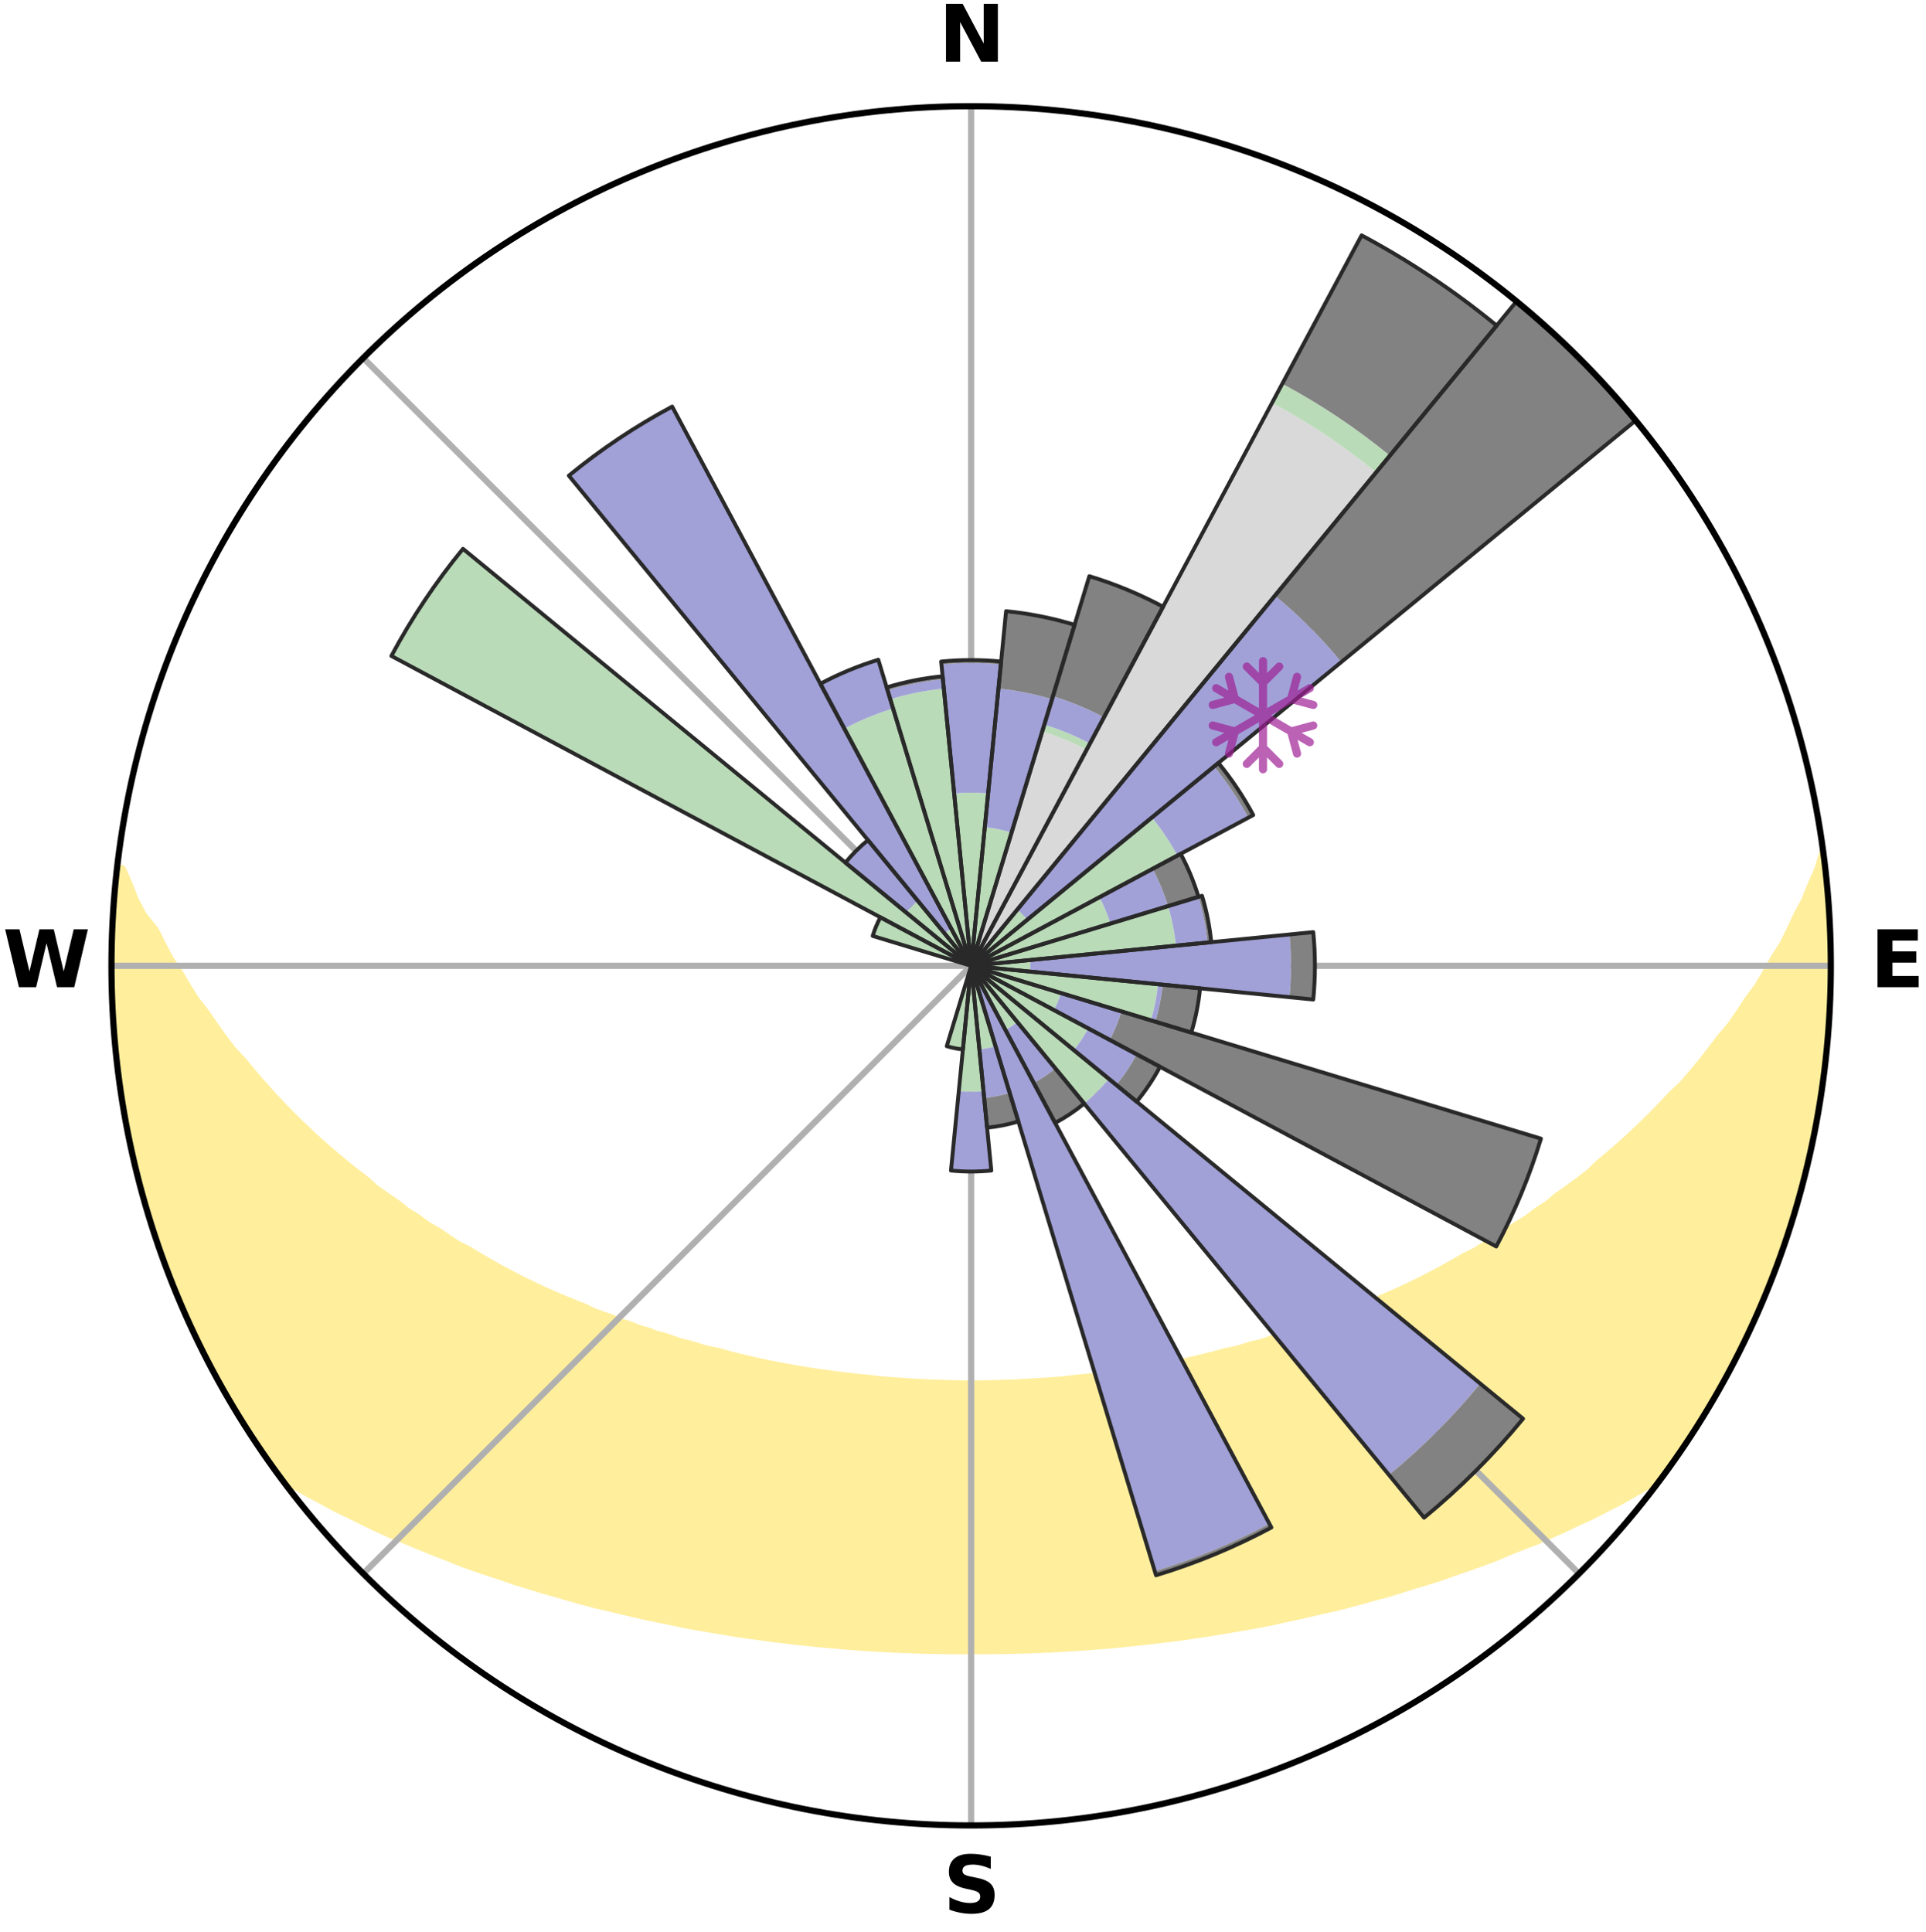 <?xml version="1.0" encoding="utf-8" standalone="no"?>
<!DOCTYPE svg PUBLIC "-//W3C//DTD SVG 1.1//EN"
  "http://www.w3.org/Graphics/SVG/1.1/DTD/svg11.dtd">
<svg xmlns:xlink="http://www.w3.org/1999/xlink" width="248.41pt" height="249.158pt" viewBox="0 0 248.41 249.158" xmlns="http://www.w3.org/2000/svg" version="1.1">
 <title>Ski Rose for Big Thunder</title>
 <defs>
  <style type="text/css">*{stroke-linejoin: round; stroke-linecap: butt}</style>
 </defs>
 <g id="figure_1">
  <g id="patch_1">
   <path d="M 0 249.158 
L 248.41 249.158 
L 248.41 0 
L 0 0 
z
" style="fill: #ffffff"/>
  </g>
  <g id="axes_1">
   <g id="patch_2">
    <path d="M 236.135 124.579 
C 236.135 110.018 233.267 95.599 227.695 82.147 
C 222.122 68.695 213.955 56.471 203.659 46.175 
C 193.363 35.879 181.139 27.711 167.687 22.139 
C 154.235 16.567 139.815 13.699 125.255 13.699 
C 110.694 13.699 96.275 16.567 82.823 22.139 
C 69.371 27.711 57.147 35.879 46.851 46.175 
C 36.555 56.471 28.387 68.695 22.815 82.147 
C 17.243 95.599 14.375 110.018 14.375 124.579 
C 14.375 139.14 17.243 153.559 22.815 167.011 
C 28.387 180.463 36.555 192.687 46.851 202.983 
C 57.147 213.279 69.371 221.447 82.823 227.019 
C 96.275 232.591 110.694 235.459 125.255 235.459 
C 139.815 235.459 154.235 232.591 167.687 227.019 
C 181.139 221.447 193.363 213.279 203.659 202.983 
C 213.955 192.687 222.122 180.463 227.695 167.011 
C 233.267 153.559 236.135 139.14 236.135 124.579 
M 125.255 124.579 
C 125.255 124.579 125.255 124.579 125.255 124.579 
C 125.255 124.579 125.255 124.579 125.255 124.579 
C 125.255 124.579 125.255 124.579 125.255 124.579 
C 125.255 124.579 125.255 124.579 125.255 124.579 
C 125.255 124.579 125.255 124.579 125.255 124.579 
C 125.255 124.579 125.255 124.579 125.255 124.579 
C 125.255 124.579 125.255 124.579 125.255 124.579 
C 125.255 124.579 125.255 124.579 125.255 124.579 
C 125.255 124.579 125.255 124.579 125.255 124.579 
C 125.255 124.579 125.255 124.579 125.255 124.579 
C 125.255 124.579 125.255 124.579 125.255 124.579 
C 125.255 124.579 125.255 124.579 125.255 124.579 
C 125.255 124.579 125.255 124.579 125.255 124.579 
C 125.255 124.579 125.255 124.579 125.255 124.579 
C 125.255 124.579 125.255 124.579 125.255 124.579 
C 125.255 124.579 125.255 124.579 125.255 124.579 
z
" style="fill: #ffffff"/>
   </g>
   <g id="PolyCollection_1">
    <defs>
     <path id="m2011d74955" d="M 235.13 -139.044 
L 235.13 -139.044 
L 234.5 -137.026 
L 233.606 -135.012 
L 232.824 -133.045 
L 231.79 -131.095 
L 230.9 -129.192 
L 229.968 -127.321 
L 228.796 -125.483 
L 227.787 -123.684 
L 226.745 -121.921 
L 225.468 -120.204 
L 224.364 -118.517 
L 223.232 -116.868 
L 221.87 -115.276 
L 220.687 -113.706 
L 219.479 -112.174 
L 218.249 -110.681 
L 216.998 -109.227 
L 215.529 -107.848 
L 214.242 -106.475 
L 212.937 -105.14 
L 211.616 -103.845 
L 210.282 -102.59 
L 208.934 -101.373 
L 207.575 -100.195 
L 206.205 -99.056 
L 205.01 -97.893 
L 203.621 -96.828 
L 202.225 -95.801 
L 200.824 -94.812 
L 199.593 -93.787 
L 198.181 -92.87 
L 196.937 -91.912 
L 195.52 -91.064 
L 194.267 -90.171 
L 192.848 -89.392 
L 191.59 -88.562 
L 190.329 -87.762 
L 188.914 -87.081 
L 187.653 -86.341 
L 186.392 -85.63 
L 185.131 -84.948 
L 183.872 -84.293 
L 182.615 -83.664 
L 181.361 -83.063 
L 180.11 -82.487 
L 178.863 -81.937 
L 177.621 -81.412 
L 176.384 -80.91 
L 175.154 -80.432 
L 174.04 -79.875 
L 172.82 -79.442 
L 171.607 -79.029 
L 170.502 -78.536 
L 169.301 -78.164 
L 168.203 -77.71 
L 167.016 -77.376 
L 165.926 -76.96 
L 164.755 -76.661 
L 163.674 -76.28 
L 162.596 -75.916 
L 161.449 -75.666 
L 160.381 -75.334 
L 159.318 -75.017 
L 158.196 -74.81 
L 157.145 -74.522 
L 156.098 -74.248 
L 155.055 -73.989 
L 154.017 -73.742 
L 152.984 -73.508 
L 151.956 -73.287 
L 150.932 -73.078 
L 149.914 -72.88 
L 148.866 -72.77 
L 147.86 -72.592 
L 146.859 -72.423 
L 145.889 -72.195 
L 144.895 -72.049 
L 143.906 -71.911 
L 142.92 -71.782 
L 141.94 -71.662 
L 140.963 -71.549 
L 139.991 -71.444 
L 139.022 -71.346 
L 138.057 -71.255 
L 137.105 -71.128 
L 136.145 -71.054 
L 135.188 -70.985 
L 134.234 -70.923 
L 133.282 -70.867 
L 132.333 -70.816 
L 131.388 -70.749 
L 130.442 -70.712 
L 129.497 -70.681 
L 128.553 -70.655 
L 127.611 -70.625 
L 126.668 -70.613 
L 125.726 -70.605 
L 124.784 -70.606 
L 123.842 -70.615 
L 122.899 -70.63 
L 121.957 -70.661 
L 121.014 -70.689 
L 120.069 -70.723 
L 119.123 -70.762 
L 118.175 -70.805 
L 117.23 -70.883 
L 116.279 -70.942 
L 115.326 -71.006 
L 114.37 -71.077 
L 113.411 -71.153 
L 112.459 -71.281 
L 111.495 -71.374 
L 110.527 -71.474 
L 109.556 -71.581 
L 108.581 -71.696 
L 107.601 -71.818 
L 106.617 -71.949 
L 105.629 -72.088 
L 104.637 -72.236 
L 103.639 -72.394 
L 102.637 -72.561 
L 101.63 -72.739 
L 100.618 -72.927 
L 99.601 -73.126 
L 98.58 -73.337 
L 97.553 -73.559 
L 96.522 -73.794 
L 95.486 -74.042 
L 94.445 -74.303 
L 93.4 -74.577 
L 92.35 -74.866 
L 91.231 -75.075 
L 90.17 -75.392 
L 89.104 -75.725 
L 87.96 -75.976 
L 86.884 -76.34 
L 85.805 -76.722 
L 84.637 -77.021 
L 83.548 -77.438 
L 82.365 -77.773 
L 81.268 -78.227 
L 80.07 -78.599 
L 78.967 -79.093 
L 77.757 -79.505 
L 76.539 -79.939 
L 75.428 -80.496 
L 74.2 -80.974 
L 72.966 -81.475 
L 71.726 -82.001 
L 70.482 -82.551 
L 69.234 -83.126 
L 67.982 -83.727 
L 66.728 -84.354 
L 65.471 -85.009 
L 64.213 -85.691 
L 62.954 -86.401 
L 61.696 -87.14 
L 60.439 -87.908 
L 59.026 -88.62 
L 57.77 -89.449 
L 56.517 -90.308 
L 55.103 -91.119 
L 53.858 -92.042 
L 52.448 -92.922 
L 51.213 -93.91 
L 49.81 -94.861 
L 48.412 -95.849 
L 47.2 -96.938 
L 45.816 -97.999 
L 44.44 -99.098 
L 43.073 -100.236 
L 41.716 -101.412 
L 40.371 -102.627 
L 39.039 -103.881 
L 37.722 -105.173 
L 36.42 -106.505 
L 35.134 -107.876 
L 33.867 -109.286 
L 32.62 -110.735 
L 31.393 -112.222 
L 29.988 -113.725 
L 28.806 -115.292 
L 27.65 -116.897 
L 26.52 -118.54 
L 25.216 -120.211 
L 24.144 -121.931 
L 23.103 -123.688 
L 21.895 -125.481 
L 20.924 -127.311 
L 19.991 -129.175 
L 18.427 -131.113 
L 17.402 -133.067 
L 16.63 -135.038 
L 15.752 -137.055 
L 15.157 -137.123 
L 15.157 -137.123 
L 14.968 -135.199 
L 14.72 -133.278 
L 14.596 -131.347 
L 14.504 -129.415 
L 14.527 -127.479 
L 14.412 -125.546 
L 14.419 -123.612 
L 14.458 -121.678 
L 14.529 -119.745 
L 14.631 -117.813 
L 14.764 -115.883 
L 15.015 -113.964 
L 15.13 -112.032 
L 15.357 -110.111 
L 15.615 -108.193 
L 15.903 -106.28 
L 16.314 -104.388 
L 16.663 -102.486 
L 17.042 -100.589 
L 17.452 -98.698 
L 17.987 -96.838 
L 18.458 -94.962 
L 18.96 -93.093 
L 19.588 -91.262 
L 20.151 -89.412 
L 20.746 -87.57 
L 21.429 -85.76 
L 22.178 -83.976 
L 22.865 -82.168 
L 23.584 -80.371 
L 24.389 -78.612 
L 25.26 -76.884 
L 26.047 -75.116 
L 26.98 -73.421 
L 27.851 -71.693 
L 28.78 -69.996 
L 29.746 -68.32 
L 30.749 -66.666 
L 31.741 -65.004 
L 32.807 -63.389 
L 33.88 -61.779 
L 34.987 -60.191 
L 36.21 -58.689 
L 37.931 -57.573 
L 39.734 -56.553 
L 41.557 -55.583 
L 43.335 -54.613 
L 45.178 -53.733 
L 46.97 -52.844 
L 48.763 -51.991 
L 50.557 -51.174 
L 52.4 -50.441 
L 54.189 -49.691 
L 55.974 -48.973 
L 57.755 -48.285 
L 59.489 -47.577 
L 61.261 -46.948 
L 63.027 -46.347 
L 64.785 -45.774 
L 66.5 -45.176 
L 68.245 -44.654 
L 69.95 -44.11 
L 71.68 -43.636 
L 73.372 -43.139 
L 75.058 -42.666 
L 76.738 -42.214 
L 78.437 -41.829 
L 80.104 -41.421 
L 81.763 -41.032 
L 83.417 -40.665 
L 85.063 -40.315 
L 86.703 -39.986 
L 88.32 -39.636 
L 89.948 -39.341 
L 91.57 -39.065 
L 93.185 -38.804 
L 94.782 -38.526 
L 96.386 -38.299 
L 97.983 -38.084 
L 99.566 -37.856 
L 101.153 -37.672 
L 102.728 -37.476 
L 104.305 -37.318 
L 105.872 -37.151 
L 107.441 -37.021 
L 109.001 -36.882 
L 110.559 -36.758 
L 112.116 -36.663 
L 113.668 -36.566 
L 115.218 -36.483 
L 116.767 -36.426 
L 118.313 -36.368 
L 119.857 -36.324 
L 121.4 -36.297 
L 122.943 -36.278 
L 124.484 -36.272 
L 126.025 -36.272 
L 127.567 -36.279 
L 129.109 -36.298 
L 130.653 -36.325 
L 132.197 -36.37 
L 133.743 -36.428 
L 135.292 -36.485 
L 136.842 -36.569 
L 138.394 -36.666 
L 139.95 -36.761 
L 141.508 -36.886 
L 143.073 -37.002 
L 144.637 -37.154 
L 146.204 -37.321 
L 147.78 -37.48 
L 149.355 -37.677 
L 150.942 -37.86 
L 152.532 -38.066 
L 154.122 -38.304 
L 155.726 -38.531 
L 157.323 -38.809 
L 158.937 -39.071 
L 160.559 -39.347 
L 162.187 -39.642 
L 163.822 -39.952 
L 165.444 -40.321 
L 167.089 -40.672 
L 168.743 -41.039 
L 170.402 -41.428 
L 172.093 -41.793 
L 173.768 -42.221 
L 175.447 -42.673 
L 177.134 -43.146 
L 178.857 -43.596 
L 180.554 -44.118 
L 182.259 -44.662 
L 184.004 -45.184 
L 185.757 -45.731 
L 187.476 -46.356 
L 189.242 -46.957 
L 191.014 -47.585 
L 192.791 -48.243 
L 194.529 -48.98 
L 196.314 -49.699 
L 198.151 -50.399 
L 199.944 -51.183 
L 201.737 -52 
L 203.531 -52.852 
L 205.379 -53.692 
L 207.166 -54.62 
L 209 -55.545 
L 210.766 -56.56 
L 212.57 -57.58 
L 214.346 -58.655 
L 215.524 -60.191 
L 216.622 -61.784 
L 217.68 -63.404 
L 218.757 -65.011 
L 219.757 -66.668 
L 220.776 -68.313 
L 221.653 -70.04 
L 222.697 -71.672 
L 223.588 -73.39 
L 224.48 -75.107 
L 225.285 -76.867 
L 226.143 -78.602 
L 226.887 -80.388 
L 227.641 -82.169 
L 228.348 -83.969 
L 229.102 -85.752 
L 229.774 -87.567 
L 230.343 -89.417 
L 230.982 -91.243 
L 231.499 -93.108 
L 232.091 -94.951 
L 232.479 -96.849 
L 232.967 -98.72 
L 233.437 -100.596 
L 233.865 -102.482 
L 234.244 -104.379 
L 234.595 -106.282 
L 234.905 -108.192 
L 235.176 -110.108 
L 235.41 -112.029 
L 235.609 -113.953 
L 235.768 -115.881 
L 235.889 -117.812 
L 235.983 -119.745 
L 236.031 -121.678 
L 236.044 -123.612 
L 236.022 -125.546 
L 235.976 -127.478 
L 235.886 -129.409 
L 235.761 -131.338 
L 235.786 -133.278 
L 235.596 -135.204 
L 235.375 -137.126 
L 235.13 -139.044 
z
" style="stroke: #ffee9c"/>
    </defs>
    <g clip-path="url(#pa6fedb36aa)">
     <use xlink:href="#m2011d74955" x="0" y="249.158" style="fill: #ffee9c; stroke: #ffee9c"/>
    </g>
   </g>
   <g id="matplotlib.axis_1">
    <g id="xtick_1">
     <g id="line2d_1">
      <path d="M 125.255 124.579 
L 125.255 13.699 
" clip-path="url(#pa6fedb36aa)" style="fill: none; stroke: #b0b0b0; stroke-width: 0.8; stroke-linecap: square"/>
     </g>
     <g id="text_1">
      <!-- N -->
      <g transform="translate(121.07 7.958) scale(0.1 -0.1)">
       <defs>
        <path id="DejaVuSans-Bold-4e" d="M 588 4666 
L 1931 4666 
L 3628 1466 
L 3628 4666 
L 4769 4666 
L 4769 0 
L 3425 0 
L 1728 3200 
L 1728 0 
L 588 0 
L 588 4666 
z
" transform="scale(0.016)"/>
       </defs>
       <use xlink:href="#DejaVuSans-Bold-4e"/>
      </g>
     </g>
    </g>
    <g id="xtick_2">
     <g id="line2d_2">
      <path d="M 125.255 124.579 
L 203.659 46.175 
" clip-path="url(#pa6fedb36aa)" style="fill: none; stroke: #b0b0b0; stroke-width: 0.8; stroke-linecap: square"/>
     </g>
    </g>
    <g id="xtick_3">
     <g id="line2d_3">
      <path d="M 125.255 124.579 
L 236.135 124.579 
" clip-path="url(#pa6fedb36aa)" style="fill: none; stroke: #b0b0b0; stroke-width: 0.8; stroke-linecap: square"/>
     </g>
     <g id="text_2">
      <!-- E -->
      <g transform="translate(241.219 127.338) scale(0.1 -0.1)">
       <defs>
        <path id="DejaVuSans-Bold-45" d="M 588 4666 
L 3834 4666 
L 3834 3756 
L 1791 3756 
L 1791 2888 
L 3713 2888 
L 3713 1978 
L 1791 1978 
L 1791 909 
L 3903 909 
L 3903 0 
L 588 0 
L 588 4666 
z
" transform="scale(0.016)"/>
       </defs>
       <use xlink:href="#DejaVuSans-Bold-45"/>
      </g>
     </g>
    </g>
    <g id="xtick_4">
     <g id="line2d_4">
      <path d="M 125.255 124.579 
L 203.659 202.983 
" clip-path="url(#pa6fedb36aa)" style="fill: none; stroke: #b0b0b0; stroke-width: 0.8; stroke-linecap: square"/>
     </g>
    </g>
    <g id="xtick_5">
     <g id="line2d_5">
      <path d="M 125.255 124.579 
L 125.255 235.459 
" clip-path="url(#pa6fedb36aa)" style="fill: none; stroke: #b0b0b0; stroke-width: 0.8; stroke-linecap: square"/>
     </g>
     <g id="text_3">
      <!-- S -->
      <g transform="translate(121.654 246.718) scale(0.1 -0.1)">
       <defs>
        <path id="DejaVuSans-Bold-53" d="M 3834 4519 
L 3834 3531 
Q 3450 3703 3084 3790 
Q 2719 3878 2394 3878 
Q 1963 3878 1756 3759 
Q 1550 3641 1550 3391 
Q 1550 3203 1689 3098 
Q 1828 2994 2194 2919 
L 2706 2816 
Q 3484 2659 3812 2340 
Q 4141 2022 4141 1434 
Q 4141 663 3683 286 
Q 3225 -91 2284 -91 
Q 1841 -91 1394 -6 
Q 947 78 500 244 
L 500 1259 
Q 947 1022 1364 901 
Q 1781 781 2169 781 
Q 2563 781 2772 912 
Q 2981 1044 2981 1288 
Q 2981 1506 2839 1625 
Q 2697 1744 2272 1838 
L 1806 1941 
Q 1106 2091 782 2419 
Q 459 2747 459 3303 
Q 459 4000 909 4375 
Q 1359 4750 2203 4750 
Q 2588 4750 2994 4692 
Q 3400 4634 3834 4519 
z
" transform="scale(0.016)"/>
       </defs>
       <use xlink:href="#DejaVuSans-Bold-53"/>
      </g>
     </g>
    </g>
    <g id="xtick_6">
     <g id="line2d_6">
      <path d="M 125.255 124.579 
L 46.851 202.983 
" clip-path="url(#pa6fedb36aa)" style="fill: none; stroke: #b0b0b0; stroke-width: 0.8; stroke-linecap: square"/>
     </g>
    </g>
    <g id="xtick_7">
     <g id="line2d_7">
      <path d="M 125.255 124.579 
L 14.375 124.579 
" clip-path="url(#pa6fedb36aa)" style="fill: none; stroke: #b0b0b0; stroke-width: 0.8; stroke-linecap: square"/>
     </g>
     <g id="text_4">
      <!-- W -->
      <g transform="translate(0.36 127.338) scale(0.1 -0.1)">
       <defs>
        <path id="DejaVuSans-Bold-57" d="M 191 4666 
L 1344 4666 
L 2150 1275 
L 2950 4666 
L 4109 4666 
L 4909 1275 
L 5716 4666 
L 6859 4666 
L 5759 0 
L 4372 0 
L 3525 3547 
L 2688 0 
L 1300 0 
L 191 4666 
z
" transform="scale(0.016)"/>
       </defs>
       <use xlink:href="#DejaVuSans-Bold-57"/>
      </g>
     </g>
    </g>
    <g id="xtick_8">
     <g id="line2d_8">
      <path d="M 125.255 124.579 
L 46.851 46.175 
" clip-path="url(#pa6fedb36aa)" style="fill: none; stroke: #b0b0b0; stroke-width: 0.8; stroke-linecap: square"/>
     </g>
    </g>
   </g>
   <g id="matplotlib.axis_2"/>
   <g id="patch_3">
    <path d="M 125.255 124.579 
C 125.255 124.579 125.255 124.579 125.255 124.579 
C 125.255 124.579 125.255 124.579 125.255 124.579 
L 125.255 124.579 
C 125.255 124.579 125.255 124.579 125.255 124.579 
C 125.255 124.579 125.255 124.579 125.255 124.579 
z
" clip-path="url(#pa6fedb36aa)" style="fill: #d9d9d9"/>
   </g>
   <g id="patch_4">
    <path d="M 125.255 124.579 
C 125.255 124.579 125.255 124.579 125.255 124.579 
C 125.255 124.579 125.255 124.579 125.255 124.579 
L 125.255 124.579 
C 125.255 124.579 125.255 124.579 125.255 124.579 
C 125.255 124.579 125.255 124.579 125.255 124.579 
z
" clip-path="url(#pa6fedb36aa)" style="fill: #d9d9d9"/>
   </g>
   <g id="patch_5">
    <path d="M 125.255 124.579 
C 125.255 124.579 125.255 124.579 125.255 124.579 
C 125.255 124.579 125.255 124.579 125.255 124.579 
L 140.144 96.723 
C 139.232 96.236 138.297 95.794 137.342 95.398 
C 136.387 95.002 135.413 94.654 134.424 94.354 
z
" clip-path="url(#pa6fedb36aa)" style="fill: #d9d9d9"/>
   </g>
   <g id="patch_6">
    <path d="M 125.255 124.579 
C 125.255 124.579 125.255 124.579 125.255 124.579 
C 125.255 124.579 125.255 124.579 125.255 124.579 
L 177.484 60.938 
C 175.401 59.228 173.235 57.622 170.994 56.125 
C 168.754 54.628 166.441 53.242 164.064 51.971 
z
" clip-path="url(#pa6fedb36aa)" style="fill: #d9d9d9"/>
   </g>
   <g id="patch_7">
    <path d="M 125.255 124.579 
C 125.255 124.579 125.255 124.579 125.255 124.579 
C 125.255 124.579 125.255 124.579 125.255 124.579 
L 125.255 124.579 
C 125.255 124.579 125.255 124.579 125.255 124.579 
C 125.255 124.579 125.255 124.579 125.255 124.579 
z
" clip-path="url(#pa6fedb36aa)" style="fill: #d9d9d9"/>
   </g>
   <g id="patch_8">
    <path d="M 125.255 124.579 
C 125.255 124.579 125.255 124.579 125.255 124.579 
C 125.255 124.579 125.255 124.579 125.255 124.579 
L 125.255 124.579 
C 125.255 124.579 125.255 124.579 125.255 124.579 
C 125.255 124.579 125.255 124.579 125.255 124.579 
z
" clip-path="url(#pa6fedb36aa)" style="fill: #d9d9d9"/>
   </g>
   <g id="patch_9">
    <path d="M 125.255 124.579 
C 125.255 124.579 125.255 124.579 125.255 124.579 
C 125.255 124.579 125.255 124.579 125.255 124.579 
L 125.255 124.579 
C 125.255 124.579 125.255 124.579 125.255 124.579 
C 125.255 124.579 125.255 124.579 125.255 124.579 
z
" clip-path="url(#pa6fedb36aa)" style="fill: #d9d9d9"/>
   </g>
   <g id="patch_10">
    <path d="M 125.255 124.579 
C 125.255 124.579 125.255 124.579 125.255 124.579 
C 125.255 124.579 125.255 124.579 125.255 124.579 
L 125.255 124.579 
C 125.255 124.579 125.255 124.579 125.255 124.579 
C 125.255 124.579 125.255 124.579 125.255 124.579 
z
" clip-path="url(#pa6fedb36aa)" style="fill: #d9d9d9"/>
   </g>
   <g id="patch_11">
    <path d="M 125.255 124.579 
C 125.255 124.579 125.255 124.579 125.255 124.579 
C 125.255 124.579 125.255 124.579 125.255 124.579 
L 125.255 124.579 
C 125.255 124.579 125.255 124.579 125.255 124.579 
C 125.255 124.579 125.255 124.579 125.255 124.579 
z
" clip-path="url(#pa6fedb36aa)" style="fill: #d9d9d9"/>
   </g>
   <g id="patch_12">
    <path d="M 125.255 124.579 
C 125.255 124.579 125.255 124.579 125.255 124.579 
C 125.255 124.579 125.255 124.579 125.255 124.579 
L 125.255 124.579 
C 125.255 124.579 125.255 124.579 125.255 124.579 
C 125.255 124.579 125.255 124.579 125.255 124.579 
z
" clip-path="url(#pa6fedb36aa)" style="fill: #d9d9d9"/>
   </g>
   <g id="patch_13">
    <path d="M 125.255 124.579 
C 125.255 124.579 125.255 124.579 125.255 124.579 
C 125.255 124.579 125.255 124.579 125.255 124.579 
L 125.255 124.579 
C 125.255 124.579 125.255 124.579 125.255 124.579 
C 125.255 124.579 125.255 124.579 125.255 124.579 
z
" clip-path="url(#pa6fedb36aa)" style="fill: #d9d9d9"/>
   </g>
   <g id="patch_14">
    <path d="M 125.255 124.579 
C 125.255 124.579 125.255 124.579 125.255 124.579 
C 125.255 124.579 125.255 124.579 125.255 124.579 
L 125.255 124.579 
C 125.255 124.579 125.255 124.579 125.255 124.579 
C 125.255 124.579 125.255 124.579 125.255 124.579 
z
" clip-path="url(#pa6fedb36aa)" style="fill: #d9d9d9"/>
   </g>
   <g id="patch_15">
    <path d="M 125.255 124.579 
C 125.255 124.579 125.255 124.579 125.255 124.579 
C 125.255 124.579 125.255 124.579 125.255 124.579 
L 125.255 124.579 
C 125.255 124.579 125.255 124.579 125.255 124.579 
C 125.255 124.579 125.255 124.579 125.255 124.579 
z
" clip-path="url(#pa6fedb36aa)" style="fill: #d9d9d9"/>
   </g>
   <g id="patch_16">
    <path d="M 125.255 124.579 
C 125.255 124.579 125.255 124.579 125.255 124.579 
C 125.255 124.579 125.255 124.579 125.255 124.579 
L 125.255 124.579 
C 125.255 124.579 125.255 124.579 125.255 124.579 
C 125.255 124.579 125.255 124.579 125.255 124.579 
z
" clip-path="url(#pa6fedb36aa)" style="fill: #d9d9d9"/>
   </g>
   <g id="patch_17">
    <path d="M 125.255 124.579 
C 125.255 124.579 125.255 124.579 125.255 124.579 
C 125.255 124.579 125.255 124.579 125.255 124.579 
L 125.255 124.579 
C 125.255 124.579 125.255 124.579 125.255 124.579 
C 125.255 124.579 125.255 124.579 125.255 124.579 
z
" clip-path="url(#pa6fedb36aa)" style="fill: #d9d9d9"/>
   </g>
   <g id="patch_18">
    <path d="M 125.255 124.579 
C 125.255 124.579 125.255 124.579 125.255 124.579 
C 125.255 124.579 125.255 124.579 125.255 124.579 
L 125.255 124.579 
C 125.255 124.579 125.255 124.579 125.255 124.579 
C 125.255 124.579 125.255 124.579 125.255 124.579 
z
" clip-path="url(#pa6fedb36aa)" style="fill: #d9d9d9"/>
   </g>
   <g id="patch_19">
    <path d="M 125.255 124.579 
C 125.255 124.579 125.255 124.579 125.255 124.579 
C 125.255 124.579 125.255 124.579 125.255 124.579 
L 125.255 124.579 
C 125.255 124.579 125.255 124.579 125.255 124.579 
C 125.255 124.579 125.255 124.579 125.255 124.579 
z
" clip-path="url(#pa6fedb36aa)" style="fill: #d9d9d9"/>
   </g>
   <g id="patch_20">
    <path d="M 125.255 124.579 
C 125.255 124.579 125.255 124.579 125.255 124.579 
C 125.255 124.579 125.255 124.579 125.255 124.579 
L 125.255 124.579 
C 125.255 124.579 125.255 124.579 125.255 124.579 
C 125.255 124.579 125.255 124.579 125.255 124.579 
z
" clip-path="url(#pa6fedb36aa)" style="fill: #d9d9d9"/>
   </g>
   <g id="patch_21">
    <path d="M 125.255 124.579 
C 125.255 124.579 125.255 124.579 125.255 124.579 
C 125.255 124.579 125.255 124.579 125.255 124.579 
L 125.255 124.579 
C 125.255 124.579 125.255 124.579 125.255 124.579 
C 125.255 124.579 125.255 124.579 125.255 124.579 
z
" clip-path="url(#pa6fedb36aa)" style="fill: #d9d9d9"/>
   </g>
   <g id="patch_22">
    <path d="M 125.255 124.579 
C 125.255 124.579 125.255 124.579 125.255 124.579 
C 125.255 124.579 125.255 124.579 125.255 124.579 
L 125.255 124.579 
C 125.255 124.579 125.255 124.579 125.255 124.579 
C 125.255 124.579 125.255 124.579 125.255 124.579 
z
" clip-path="url(#pa6fedb36aa)" style="fill: #d9d9d9"/>
   </g>
   <g id="patch_23">
    <path d="M 125.255 124.579 
C 125.255 124.579 125.255 124.579 125.255 124.579 
C 125.255 124.579 125.255 124.579 125.255 124.579 
L 125.255 124.579 
C 125.255 124.579 125.255 124.579 125.255 124.579 
C 125.255 124.579 125.255 124.579 125.255 124.579 
z
" clip-path="url(#pa6fedb36aa)" style="fill: #d9d9d9"/>
   </g>
   <g id="patch_24">
    <path d="M 125.255 124.579 
C 125.255 124.579 125.255 124.579 125.255 124.579 
C 125.255 124.579 125.255 124.579 125.255 124.579 
L 125.255 124.579 
C 125.255 124.579 125.255 124.579 125.255 124.579 
C 125.255 124.579 125.255 124.579 125.255 124.579 
z
" clip-path="url(#pa6fedb36aa)" style="fill: #d9d9d9"/>
   </g>
   <g id="patch_25">
    <path d="M 125.255 124.579 
C 125.255 124.579 125.255 124.579 125.255 124.579 
C 125.255 124.579 125.255 124.579 125.255 124.579 
L 125.255 124.579 
C 125.255 124.579 125.255 124.579 125.255 124.579 
C 125.255 124.579 125.255 124.579 125.255 124.579 
z
" clip-path="url(#pa6fedb36aa)" style="fill: #d9d9d9"/>
   </g>
   <g id="patch_26">
    <path d="M 125.255 124.579 
C 125.255 124.579 125.255 124.579 125.255 124.579 
C 125.255 124.579 125.255 124.579 125.255 124.579 
L 125.255 124.579 
C 125.255 124.579 125.255 124.579 125.255 124.579 
C 125.255 124.579 125.255 124.579 125.255 124.579 
z
" clip-path="url(#pa6fedb36aa)" style="fill: #d9d9d9"/>
   </g>
   <g id="patch_27">
    <path d="M 125.255 124.579 
C 125.255 124.579 125.255 124.579 125.255 124.579 
C 125.255 124.579 125.255 124.579 125.255 124.579 
L 125.255 124.579 
C 125.255 124.579 125.255 124.579 125.255 124.579 
C 125.255 124.579 125.255 124.579 125.255 124.579 
z
" clip-path="url(#pa6fedb36aa)" style="fill: #d9d9d9"/>
   </g>
   <g id="patch_28">
    <path d="M 125.255 124.579 
C 125.255 124.579 125.255 124.579 125.255 124.579 
C 125.255 124.579 125.255 124.579 125.255 124.579 
L 125.255 124.579 
C 125.255 124.579 125.255 124.579 125.255 124.579 
C 125.255 124.579 125.255 124.579 125.255 124.579 
z
" clip-path="url(#pa6fedb36aa)" style="fill: #d9d9d9"/>
   </g>
   <g id="patch_29">
    <path d="M 125.255 124.579 
C 125.255 124.579 125.255 124.579 125.255 124.579 
C 125.255 124.579 125.255 124.579 125.255 124.579 
L 125.255 124.579 
C 125.255 124.579 125.255 124.579 125.255 124.579 
C 125.255 124.579 125.255 124.579 125.255 124.579 
z
" clip-path="url(#pa6fedb36aa)" style="fill: #d9d9d9"/>
   </g>
   <g id="patch_30">
    <path d="M 125.255 124.579 
C 125.255 124.579 125.255 124.579 125.255 124.579 
C 125.255 124.579 125.255 124.579 125.255 124.579 
L 125.255 124.579 
C 125.255 124.579 125.255 124.579 125.255 124.579 
C 125.255 124.579 125.255 124.579 125.255 124.579 
z
" clip-path="url(#pa6fedb36aa)" style="fill: #d9d9d9"/>
   </g>
   <g id="patch_31">
    <path d="M 125.255 124.579 
C 125.255 124.579 125.255 124.579 125.255 124.579 
C 125.255 124.579 125.255 124.579 125.255 124.579 
L 125.255 124.579 
C 125.255 124.579 125.255 124.579 125.255 124.579 
C 125.255 124.579 125.255 124.579 125.255 124.579 
z
" clip-path="url(#pa6fedb36aa)" style="fill: #d9d9d9"/>
   </g>
   <g id="patch_32">
    <path d="M 125.255 124.579 
C 125.255 124.579 125.255 124.579 125.255 124.579 
C 125.255 124.579 125.255 124.579 125.255 124.579 
L 125.255 124.579 
C 125.255 124.579 125.255 124.579 125.255 124.579 
C 125.255 124.579 125.255 124.579 125.255 124.579 
z
" clip-path="url(#pa6fedb36aa)" style="fill: #d9d9d9"/>
   </g>
   <g id="patch_33">
    <path d="M 125.255 124.579 
C 125.255 124.579 125.255 124.579 125.255 124.579 
C 125.255 124.579 125.255 124.579 125.255 124.579 
L 125.255 124.579 
C 125.255 124.579 125.255 124.579 125.255 124.579 
C 125.255 124.579 125.255 124.579 125.255 124.579 
z
" clip-path="url(#pa6fedb36aa)" style="fill: #d9d9d9"/>
   </g>
   <g id="patch_34">
    <path d="M 125.255 124.579 
C 125.255 124.579 125.255 124.579 125.255 124.579 
C 125.255 124.579 125.255 124.579 125.255 124.579 
L 125.255 124.579 
C 125.255 124.579 125.255 124.579 125.255 124.579 
C 125.255 124.579 125.255 124.579 125.255 124.579 
z
" clip-path="url(#pa6fedb36aa)" style="fill: #d9d9d9"/>
   </g>
   <g id="patch_35">
    <path d="M 125.255 124.579 
C 125.255 124.579 125.255 124.579 125.255 124.579 
C 125.255 124.579 125.255 124.579 125.255 124.579 
L 127.444 102.352 
C 126.716 102.281 125.986 102.245 125.255 102.245 
C 124.524 102.245 123.793 102.281 123.066 102.352 
z
" clip-path="url(#pa6fedb36aa)" style="fill: #badbb8"/>
   </g>
   <g id="patch_36">
    <path d="M 125.255 124.579 
C 125.255 124.579 125.255 124.579 125.255 124.579 
C 125.255 124.579 125.255 124.579 125.255 124.579 
L 130.47 107.387 
C 129.907 107.216 129.337 107.073 128.76 106.959 
C 128.183 106.844 127.601 106.758 127.016 106.7 
z
" clip-path="url(#pa6fedb36aa)" style="fill: #badbb8"/>
   </g>
   <g id="patch_37">
    <path d="M 134.424 94.354 
C 135.413 94.654 136.387 95.002 137.342 95.398 
C 138.297 95.794 139.232 96.236 140.144 96.723 
L 140.576 95.916 
C 139.638 95.414 138.675 94.959 137.692 94.552 
C 136.71 94.145 135.707 93.786 134.689 93.477 
z
" clip-path="url(#pa6fedb36aa)" style="fill: #badbb8"/>
   </g>
   <g id="patch_38">
    <path d="M 164.064 51.971 
C 166.441 53.242 168.754 54.628 170.994 56.125 
C 173.235 57.622 175.401 59.228 177.484 60.938 
L 179.262 58.771 
C 177.108 57.003 174.869 55.342 172.552 53.794 
C 170.235 52.246 167.843 50.813 165.386 49.499 
z
" clip-path="url(#pa6fedb36aa)" style="fill: #badbb8"/>
   </g>
   <g id="patch_39">
    <path d="M 125.255 124.579 
C 125.255 124.579 125.255 124.579 125.255 124.579 
C 125.255 124.579 125.255 124.579 125.255 124.579 
L 132.507 118.627 
C 132.313 118.39 132.106 118.162 131.889 117.945 
C 131.672 117.728 131.444 117.521 131.207 117.326 
z
" clip-path="url(#pa6fedb36aa)" style="fill: #badbb8"/>
   </g>
   <g id="patch_40">
    <path d="M 125.255 124.579 
C 125.255 124.579 125.255 124.579 125.255 124.579 
C 125.255 124.579 125.255 124.579 125.255 124.579 
L 151.853 110.362 
C 151.388 109.491 150.88 108.644 150.332 107.823 
C 149.783 107.002 149.195 106.209 148.569 105.446 
z
" clip-path="url(#pa6fedb36aa)" style="fill: #badbb8"/>
   </g>
   <g id="patch_41">
    <path d="M 125.255 124.579 
C 125.255 124.579 125.255 124.579 125.255 124.579 
C 125.255 124.579 125.255 124.579 125.255 124.579 
L 143.211 119.132 
C 143.033 118.544 142.826 117.966 142.591 117.398 
C 142.356 116.831 142.093 116.275 141.804 115.734 
z
" clip-path="url(#pa6fedb36aa)" style="fill: #badbb8"/>
   </g>
   <g id="patch_42">
    <path d="M 125.255 124.579 
C 125.255 124.579 125.255 124.579 125.255 124.579 
C 125.255 124.579 125.255 124.579 125.255 124.579 
L 151.664 121.978 
C 151.579 121.114 151.451 120.254 151.282 119.402 
C 151.112 118.55 150.901 117.707 150.649 116.876 
z
" clip-path="url(#pa6fedb36aa)" style="fill: #badbb8"/>
   </g>
   <g id="patch_43">
    <path d="M 125.255 124.579 
C 125.255 124.579 125.255 124.579 125.255 124.579 
C 125.255 124.579 125.255 124.579 125.255 124.579 
L 132.879 125.33 
C 132.903 125.08 132.915 124.83 132.915 124.579 
C 132.915 124.328 132.903 124.078 132.879 123.828 
z
" clip-path="url(#pa6fedb36aa)" style="fill: #badbb8"/>
   </g>
   <g id="patch_44">
    <path d="M 125.255 124.579 
C 125.255 124.579 125.255 124.579 125.255 124.579 
C 125.255 124.579 125.255 124.579 125.255 124.579 
L 148.437 131.611 
C 148.667 130.852 148.86 130.083 149.014 129.305 
C 149.169 128.527 149.285 127.743 149.363 126.954 
z
" clip-path="url(#pa6fedb36aa)" style="fill: #badbb8"/>
   </g>
   <g id="patch_45">
    <path d="M 125.255 124.579 
C 125.255 124.579 125.255 124.579 125.255 124.579 
C 125.255 124.579 125.255 124.579 125.255 124.579 
L 135.937 130.289 
C 136.124 129.939 136.294 129.581 136.445 129.214 
C 136.597 128.848 136.731 128.475 136.846 128.095 
z
" clip-path="url(#pa6fedb36aa)" style="fill: #badbb8"/>
   </g>
   <g id="patch_46">
    <path d="M 125.255 124.579 
C 125.255 124.579 125.255 124.579 125.255 124.579 
C 125.255 124.579 125.255 124.579 125.255 124.579 
L 138.496 135.446 
C 138.852 135.013 139.186 134.562 139.498 134.096 
C 139.809 133.63 140.097 133.148 140.362 132.654 
z
" clip-path="url(#pa6fedb36aa)" style="fill: #badbb8"/>
   </g>
   <g id="patch_47">
    <path d="M 125.255 124.579 
C 125.255 124.579 125.255 124.579 125.255 124.579 
C 125.255 124.579 125.255 124.579 125.255 124.579 
L 139.834 142.344 
C 140.416 141.867 140.973 141.361 141.505 140.83 
C 142.037 140.298 142.543 139.74 143.02 139.159 
z
" clip-path="url(#pa6fedb36aa)" style="fill: #badbb8"/>
   </g>
   <g id="patch_48">
    <path d="M 125.255 124.579 
C 125.255 124.579 125.255 124.579 125.255 124.579 
C 125.255 124.579 125.255 124.579 125.255 124.579 
L 129.678 132.853 
C 129.948 132.709 130.212 132.551 130.467 132.38 
C 130.723 132.21 130.969 132.026 131.207 131.832 
z
" clip-path="url(#pa6fedb36aa)" style="fill: #badbb8"/>
   </g>
   <g id="patch_49">
    <path d="M 125.255 124.579 
C 125.255 124.579 125.255 124.579 125.255 124.579 
C 125.255 124.579 125.255 124.579 125.255 124.579 
L 125.255 124.579 
C 125.255 124.579 125.255 124.579 125.255 124.579 
C 125.255 124.579 125.255 124.579 125.255 124.579 
z
" clip-path="url(#pa6fedb36aa)" style="fill: #badbb8"/>
   </g>
   <g id="patch_50">
    <path d="M 125.255 124.579 
C 125.255 124.579 125.255 124.579 125.255 124.579 
C 125.255 124.579 125.255 124.579 125.255 124.579 
L 126.317 135.361 
C 126.67 135.326 127.021 135.274 127.368 135.205 
C 127.716 135.135 128.06 135.049 128.4 134.946 
z
" clip-path="url(#pa6fedb36aa)" style="fill: #badbb8"/>
   </g>
   <g id="patch_51">
    <path d="M 125.255 124.579 
C 125.255 124.579 125.255 124.579 125.255 124.579 
C 125.255 124.579 125.255 124.579 125.255 124.579 
L 123.662 140.751 
C 124.191 140.803 124.723 140.83 125.255 140.83 
C 125.787 140.83 126.318 140.803 126.848 140.751 
z
" clip-path="url(#pa6fedb36aa)" style="fill: #badbb8"/>
   </g>
   <g id="patch_52">
    <path d="M 125.255 124.579 
C 125.255 124.579 125.255 124.579 125.255 124.579 
C 125.255 124.579 125.255 124.579 125.255 124.579 
L 122.11 134.946 
C 122.449 135.049 122.794 135.135 123.141 135.205 
C 123.489 135.274 123.84 135.326 124.193 135.361 
z
" clip-path="url(#pa6fedb36aa)" style="fill: #badbb8"/>
   </g>
   <g id="patch_53">
    <path d="M 125.255 124.579 
C 125.255 124.579 125.255 124.579 125.255 124.579 
C 125.255 124.579 125.255 124.579 125.255 124.579 
L 125.255 124.579 
C 125.255 124.579 125.255 124.579 125.255 124.579 
C 125.255 124.579 125.255 124.579 125.255 124.579 
z
" clip-path="url(#pa6fedb36aa)" style="fill: #badbb8"/>
   </g>
   <g id="patch_54">
    <path d="M 125.255 124.579 
C 125.255 124.579 125.255 124.579 125.255 124.579 
C 125.255 124.579 125.255 124.579 125.255 124.579 
L 125.255 124.579 
C 125.255 124.579 125.255 124.579 125.255 124.579 
C 125.255 124.579 125.255 124.579 125.255 124.579 
z
" clip-path="url(#pa6fedb36aa)" style="fill: #badbb8"/>
   </g>
   <g id="patch_55">
    <path d="M 125.255 124.579 
C 125.255 124.579 125.255 124.579 125.255 124.579 
C 125.255 124.579 125.255 124.579 125.255 124.579 
L 125.255 124.579 
C 125.255 124.579 125.255 124.579 125.255 124.579 
C 125.255 124.579 125.255 124.579 125.255 124.579 
z
" clip-path="url(#pa6fedb36aa)" style="fill: #badbb8"/>
   </g>
   <g id="patch_56">
    <path d="M 125.255 124.579 
C 125.255 124.579 125.255 124.579 125.255 124.579 
C 125.255 124.579 125.255 124.579 125.255 124.579 
L 125.255 124.579 
C 125.255 124.579 125.255 124.579 125.255 124.579 
C 125.255 124.579 125.255 124.579 125.255 124.579 
z
" clip-path="url(#pa6fedb36aa)" style="fill: #badbb8"/>
   </g>
   <g id="patch_57">
    <path d="M 125.255 124.579 
C 125.255 124.579 125.255 124.579 125.255 124.579 
C 125.255 124.579 125.255 124.579 125.255 124.579 
L 125.255 124.579 
C 125.255 124.579 125.255 124.579 125.255 124.579 
C 125.255 124.579 125.255 124.579 125.255 124.579 
z
" clip-path="url(#pa6fedb36aa)" style="fill: #badbb8"/>
   </g>
   <g id="patch_58">
    <path d="M 125.255 124.579 
C 125.255 124.579 125.255 124.579 125.255 124.579 
C 125.255 124.579 125.255 124.579 125.255 124.579 
L 125.255 124.579 
C 125.255 124.579 125.255 124.579 125.255 124.579 
C 125.255 124.579 125.255 124.579 125.255 124.579 
z
" clip-path="url(#pa6fedb36aa)" style="fill: #badbb8"/>
   </g>
   <g id="patch_59">
    <path d="M 125.255 124.579 
C 125.255 124.579 125.255 124.579 125.255 124.579 
C 125.255 124.579 125.255 124.579 125.255 124.579 
L 125.255 124.579 
C 125.255 124.579 125.255 124.579 125.255 124.579 
C 125.255 124.579 125.255 124.579 125.255 124.579 
z
" clip-path="url(#pa6fedb36aa)" style="fill: #badbb8"/>
   </g>
   <g id="patch_60">
    <path d="M 125.255 124.579 
C 125.255 124.579 125.255 124.579 125.255 124.579 
C 125.255 124.579 125.255 124.579 125.255 124.579 
L 125.255 124.579 
C 125.255 124.579 125.255 124.579 125.255 124.579 
C 125.255 124.579 125.255 124.579 125.255 124.579 
z
" clip-path="url(#pa6fedb36aa)" style="fill: #badbb8"/>
   </g>
   <g id="patch_61">
    <path d="M 125.255 124.579 
C 125.255 124.579 125.255 124.579 125.255 124.579 
C 125.255 124.579 125.255 124.579 125.255 124.579 
L 113.553 118.324 
C 113.348 118.707 113.163 119.1 112.996 119.501 
C 112.83 119.903 112.684 120.312 112.558 120.727 
z
" clip-path="url(#pa6fedb36aa)" style="fill: #badbb8"/>
   </g>
   <g id="patch_62">
    <path d="M 125.255 124.579 
C 125.255 124.579 125.255 124.579 125.255 124.579 
C 125.255 124.579 125.255 124.579 125.255 124.579 
L 59.714 70.791 
C 57.953 72.936 56.299 75.166 54.757 77.474 
C 53.215 79.781 51.788 82.163 50.479 84.611 
z
" clip-path="url(#pa6fedb36aa)" style="fill: #badbb8"/>
   </g>
   <g id="patch_63">
    <path d="M 125.255 124.579 
C 125.255 124.579 125.255 124.579 125.255 124.579 
C 125.255 124.579 125.255 124.579 125.255 124.579 
L 118.382 116.205 
C 118.108 116.429 117.845 116.668 117.594 116.918 
C 117.344 117.169 117.105 117.432 116.88 117.706 
z
" clip-path="url(#pa6fedb36aa)" style="fill: #badbb8"/>
   </g>
   <g id="patch_64">
    <path d="M 125.255 124.579 
C 125.255 124.579 125.255 124.579 125.255 124.579 
C 125.255 124.579 125.255 124.579 125.255 124.579 
L 122.701 119.802 
C 122.545 119.885 122.393 119.977 122.245 120.075 
C 122.098 120.174 121.955 120.279 121.818 120.392 
z
" clip-path="url(#pa6fedb36aa)" style="fill: #badbb8"/>
   </g>
   <g id="patch_65">
    <path d="M 125.255 124.579 
C 125.255 124.579 125.255 124.579 125.255 124.579 
C 125.255 124.579 125.255 124.579 125.255 124.579 
L 115.186 91.388 
C 114.1 91.717 113.03 92.1 111.982 92.535 
C 110.933 92.969 109.906 93.455 108.905 93.99 
z
" clip-path="url(#pa6fedb36aa)" style="fill: #badbb8"/>
   </g>
   <g id="patch_66">
    <path d="M 125.255 124.579 
C 125.255 124.579 125.255 124.579 125.255 124.579 
C 125.255 124.579 125.255 124.579 125.255 124.579 
L 121.733 88.821 
C 120.563 88.936 119.398 89.109 118.245 89.338 
C 117.092 89.568 115.95 89.854 114.825 90.195 
z
" clip-path="url(#pa6fedb36aa)" style="fill: #badbb8"/>
   </g>
   <g id="patch_67">
    <path d="M 123.066 102.352 
C 123.793 102.281 124.524 102.245 125.255 102.245 
C 125.986 102.245 126.716 102.281 127.444 102.352 
L 129.084 85.706 
C 127.811 85.58 126.533 85.518 125.255 85.518 
C 123.976 85.518 122.699 85.58 121.426 85.706 
z
" clip-path="url(#pa6fedb36aa)" style="fill: #a1a1d8"/>
   </g>
   <g id="patch_68">
    <path d="M 127.016 106.7 
C 127.601 106.758 128.183 106.844 128.76 106.959 
C 129.337 107.073 129.907 107.216 130.47 107.387 
L 135.685 90.195 
C 134.56 89.854 133.418 89.568 132.265 89.338 
C 131.111 89.109 129.947 88.936 128.777 88.821 
z
" clip-path="url(#pa6fedb36aa)" style="fill: #a1a1d8"/>
   </g>
   <g id="patch_69">
    <path d="M 134.689 93.477 
C 135.707 93.786 136.71 94.145 137.692 94.552 
C 138.675 94.959 139.638 95.414 140.576 95.916 
L 142.384 92.532 
C 141.335 91.972 140.259 91.463 139.161 91.008 
C 138.062 90.553 136.941 90.152 135.803 89.806 
z
" clip-path="url(#pa6fedb36aa)" style="fill: #a1a1d8"/>
   </g>
   <g id="patch_70">
    <path d="M 165.386 49.499 
C 167.843 50.813 170.235 52.246 172.552 53.794 
C 174.869 55.342 177.108 57.003 179.262 58.771 
L 179.262 58.771 
C 177.108 57.003 174.869 55.342 172.552 53.794 
C 170.235 52.246 167.843 50.813 165.386 49.499 
z
" clip-path="url(#pa6fedb36aa)" style="fill: #a1a1d8"/>
   </g>
   <g id="patch_71">
    <path d="M 131.207 117.326 
C 131.444 117.521 131.672 117.728 131.889 117.945 
C 132.106 118.162 132.313 118.39 132.507 118.627 
L 172.997 85.398 
C 171.715 83.835 170.356 82.337 168.927 80.907 
C 167.497 79.478 165.999 78.119 164.436 76.837 
z
" clip-path="url(#pa6fedb36aa)" style="fill: #a1a1d8"/>
   </g>
   <g id="patch_72">
    <path d="M 148.569 105.446 
C 149.195 106.209 149.783 107.002 150.332 107.823 
C 150.88 108.644 151.388 109.491 151.853 110.362 
L 161.004 105.471 
C 160.379 104.3 159.696 103.162 158.959 102.059 
C 158.222 100.955 157.431 99.889 156.59 98.863 
z
" clip-path="url(#pa6fedb36aa)" style="fill: #a1a1d8"/>
   </g>
   <g id="patch_73">
    <path d="M 141.804 115.734 
C 142.093 116.275 142.356 116.831 142.591 117.398 
C 142.826 117.966 143.033 118.544 143.211 119.132 
L 150.649 116.876 
C 150.397 116.045 150.104 115.226 149.772 114.424 
C 149.439 113.621 149.068 112.836 148.658 112.07 
z
" clip-path="url(#pa6fedb36aa)" style="fill: #a1a1d8"/>
   </g>
   <g id="patch_74">
    <path d="M 150.649 116.876 
C 150.901 117.707 151.112 118.55 151.282 119.402 
C 151.451 120.254 151.579 121.114 151.664 121.978 
L 155.75 121.576 
C 155.651 120.577 155.504 119.585 155.308 118.601 
C 155.113 117.617 154.869 116.644 154.578 115.684 
z
" clip-path="url(#pa6fedb36aa)" style="fill: #a1a1d8"/>
   </g>
   <g id="patch_75">
    <path d="M 132.879 123.828 
C 132.903 124.078 132.915 124.328 132.915 124.579 
C 132.915 124.83 132.903 125.08 132.879 125.33 
L 166.31 128.623 
C 166.442 127.279 166.508 125.929 166.508 124.579 
C 166.508 123.229 166.442 121.879 166.31 120.536 
z
" clip-path="url(#pa6fedb36aa)" style="fill: #a1a1d8"/>
   </g>
   <g id="patch_76">
    <path d="M 149.363 126.954 
C 149.285 127.743 149.169 128.527 149.014 129.305 
C 148.86 130.083 148.667 130.852 148.437 131.611 
L 149.009 131.785 
C 149.245 131.007 149.442 130.219 149.601 129.422 
C 149.759 128.625 149.879 127.821 149.958 127.012 
z
" clip-path="url(#pa6fedb36aa)" style="fill: #a1a1d8"/>
   </g>
   <g id="patch_77">
    <path d="M 136.846 128.095 
C 136.731 128.475 136.597 128.848 136.445 129.214 
C 136.294 129.581 136.124 129.939 135.937 130.289 
L 143.13 134.133 
C 143.442 133.548 143.726 132.948 143.98 132.335 
C 144.234 131.722 144.458 131.097 144.65 130.463 
z
" clip-path="url(#pa6fedb36aa)" style="fill: #a1a1d8"/>
   </g>
   <g id="patch_78">
    <path d="M 140.362 132.654 
C 140.097 133.148 139.809 133.63 139.498 134.096 
C 139.186 134.562 138.852 135.013 138.496 135.446 
L 143.981 139.947 
C 144.484 139.334 144.957 138.697 145.397 138.038 
C 145.838 137.378 146.245 136.698 146.619 135.999 
z
" clip-path="url(#pa6fedb36aa)" style="fill: #a1a1d8"/>
   </g>
   <g id="patch_79">
    <path d="M 143.02 139.159 
C 142.543 139.74 142.037 140.298 141.505 140.83 
C 140.973 141.361 140.416 141.867 139.834 142.344 
L 179.153 190.254 
C 181.302 188.49 183.364 186.621 185.331 184.655 
C 187.297 182.688 189.166 180.627 190.93 178.477 
z
" clip-path="url(#pa6fedb36aa)" style="fill: #a1a1d8"/>
   </g>
   <g id="patch_80">
    <path d="M 131.207 131.832 
C 130.969 132.026 130.723 132.21 130.467 132.38 
C 130.212 132.551 129.948 132.709 129.678 132.853 
L 133.33 139.686 
C 133.824 139.422 134.305 139.133 134.772 138.822 
C 135.238 138.51 135.688 138.176 136.122 137.82 
z
" clip-path="url(#pa6fedb36aa)" style="fill: #a1a1d8"/>
   </g>
   <g id="patch_81">
    <path d="M 125.255 124.579 
C 125.255 124.579 125.255 124.579 125.255 124.579 
C 125.255 124.579 125.255 124.579 125.255 124.579 
L 148.946 202.678 
C 151.502 201.902 154.019 201.002 156.487 199.98 
C 158.955 198.957 161.371 197.815 163.727 196.555 
z
" clip-path="url(#pa6fedb36aa)" style="fill: #a1a1d8"/>
   </g>
   <g id="patch_82">
    <path d="M 128.4 134.946 
C 128.06 135.049 127.716 135.135 127.368 135.205 
C 127.021 135.274 126.67 135.326 126.317 135.361 
L 126.934 141.626 
C 127.492 141.571 128.047 141.489 128.597 141.379 
C 129.147 141.27 129.691 141.134 130.227 140.971 
z
" clip-path="url(#pa6fedb36aa)" style="fill: #a1a1d8"/>
   </g>
   <g id="patch_83">
    <path d="M 126.848 140.751 
C 126.318 140.803 125.787 140.83 125.255 140.83 
C 124.723 140.83 124.191 140.803 123.662 140.751 
L 122.654 150.988 
C 123.518 151.073 124.386 151.116 125.255 151.116 
C 126.123 151.116 126.992 151.073 127.856 150.988 
z
" clip-path="url(#pa6fedb36aa)" style="fill: #a1a1d8"/>
   </g>
   <g id="patch_84">
    <path d="M 124.193 135.361 
C 123.84 135.326 123.489 135.274 123.141 135.205 
C 122.794 135.135 122.449 135.049 122.11 134.946 
L 122.11 134.946 
C 122.449 135.049 122.794 135.135 123.141 135.205 
C 123.489 135.274 123.84 135.326 124.193 135.361 
z
" clip-path="url(#pa6fedb36aa)" style="fill: #a1a1d8"/>
   </g>
   <g id="patch_85">
    <path d="M 125.255 124.579 
C 125.255 124.579 125.255 124.579 125.255 124.579 
C 125.255 124.579 125.255 124.579 125.255 124.579 
L 125.255 124.579 
C 125.255 124.579 125.255 124.579 125.255 124.579 
C 125.255 124.579 125.255 124.579 125.255 124.579 
z
" clip-path="url(#pa6fedb36aa)" style="fill: #a1a1d8"/>
   </g>
   <g id="patch_86">
    <path d="M 125.255 124.579 
C 125.255 124.579 125.255 124.579 125.255 124.579 
C 125.255 124.579 125.255 124.579 125.255 124.579 
L 125.255 124.579 
C 125.255 124.579 125.255 124.579 125.255 124.579 
C 125.255 124.579 125.255 124.579 125.255 124.579 
z
" clip-path="url(#pa6fedb36aa)" style="fill: #a1a1d8"/>
   </g>
   <g id="patch_87">
    <path d="M 125.255 124.579 
C 125.255 124.579 125.255 124.579 125.255 124.579 
C 125.255 124.579 125.255 124.579 125.255 124.579 
L 125.255 124.579 
C 125.255 124.579 125.255 124.579 125.255 124.579 
C 125.255 124.579 125.255 124.579 125.255 124.579 
z
" clip-path="url(#pa6fedb36aa)" style="fill: #a1a1d8"/>
   </g>
   <g id="patch_88">
    <path d="M 125.255 124.579 
C 125.255 124.579 125.255 124.579 125.255 124.579 
C 125.255 124.579 125.255 124.579 125.255 124.579 
L 125.255 124.579 
C 125.255 124.579 125.255 124.579 125.255 124.579 
C 125.255 124.579 125.255 124.579 125.255 124.579 
z
" clip-path="url(#pa6fedb36aa)" style="fill: #a1a1d8"/>
   </g>
   <g id="patch_89">
    <path d="M 125.255 124.579 
C 125.255 124.579 125.255 124.579 125.255 124.579 
C 125.255 124.579 125.255 124.579 125.255 124.579 
L 125.255 124.579 
C 125.255 124.579 125.255 124.579 125.255 124.579 
C 125.255 124.579 125.255 124.579 125.255 124.579 
z
" clip-path="url(#pa6fedb36aa)" style="fill: #a1a1d8"/>
   </g>
   <g id="patch_90">
    <path d="M 125.255 124.579 
C 125.255 124.579 125.255 124.579 125.255 124.579 
C 125.255 124.579 125.255 124.579 125.255 124.579 
L 125.255 124.579 
C 125.255 124.579 125.255 124.579 125.255 124.579 
C 125.255 124.579 125.255 124.579 125.255 124.579 
z
" clip-path="url(#pa6fedb36aa)" style="fill: #a1a1d8"/>
   </g>
   <g id="patch_91">
    <path d="M 125.255 124.579 
C 125.255 124.579 125.255 124.579 125.255 124.579 
C 125.255 124.579 125.255 124.579 125.255 124.579 
L 125.255 124.579 
C 125.255 124.579 125.255 124.579 125.255 124.579 
C 125.255 124.579 125.255 124.579 125.255 124.579 
z
" clip-path="url(#pa6fedb36aa)" style="fill: #a1a1d8"/>
   </g>
   <g id="patch_92">
    <path d="M 125.255 124.579 
C 125.255 124.579 125.255 124.579 125.255 124.579 
C 125.255 124.579 125.255 124.579 125.255 124.579 
L 125.255 124.579 
C 125.255 124.579 125.255 124.579 125.255 124.579 
C 125.255 124.579 125.255 124.579 125.255 124.579 
z
" clip-path="url(#pa6fedb36aa)" style="fill: #a1a1d8"/>
   </g>
   <g id="patch_93">
    <path d="M 112.558 120.727 
C 112.684 120.312 112.83 119.903 112.996 119.501 
C 113.163 119.1 113.348 118.707 113.553 118.324 
L 113.553 118.324 
C 113.348 118.707 113.163 119.1 112.996 119.501 
C 112.83 119.903 112.684 120.312 112.558 120.727 
z
" clip-path="url(#pa6fedb36aa)" style="fill: #a1a1d8"/>
   </g>
   <g id="patch_94">
    <path d="M 50.479 84.611 
C 51.788 82.163 53.215 79.781 54.757 77.474 
C 56.299 75.166 57.953 72.936 59.714 70.791 
L 59.714 70.791 
C 57.953 72.936 56.299 75.166 54.757 77.474 
C 53.215 79.781 51.788 82.163 50.479 84.611 
z
" clip-path="url(#pa6fedb36aa)" style="fill: #a1a1d8"/>
   </g>
   <g id="patch_95">
    <path d="M 116.88 117.706 
C 117.105 117.432 117.344 117.169 117.594 116.918 
C 117.845 116.668 118.108 116.429 118.382 116.205 
L 111.946 108.362 
C 111.415 108.797 110.906 109.259 110.42 109.744 
C 109.935 110.23 109.473 110.739 109.038 111.27 
z
" clip-path="url(#pa6fedb36aa)" style="fill: #a1a1d8"/>
   </g>
   <g id="patch_96">
    <path d="M 121.818 120.392 
C 121.955 120.279 122.098 120.174 122.245 120.075 
C 122.393 119.977 122.545 119.885 122.701 119.802 
L 86.698 52.444 
C 84.337 53.707 82.039 55.084 79.813 56.571 
C 77.587 58.058 75.436 59.654 73.366 61.353 
z
" clip-path="url(#pa6fedb36aa)" style="fill: #a1a1d8"/>
   </g>
   <g id="patch_97">
    <path d="M 108.905 93.99 
C 109.906 93.455 110.933 92.969 111.982 92.535 
C 113.03 92.1 114.1 91.717 115.186 91.388 
L 113.28 85.102 
C 111.987 85.494 110.715 85.949 109.468 86.466 
C 108.22 86.983 106.999 87.56 105.808 88.197 
z
" clip-path="url(#pa6fedb36aa)" style="fill: #a1a1d8"/>
   </g>
   <g id="patch_98">
    <path d="M 114.825 90.195 
C 115.95 89.854 117.092 89.568 118.245 89.338 
C 119.398 89.109 120.563 88.936 121.733 88.821 
L 121.615 87.622 
C 120.405 87.741 119.202 87.919 118.01 88.157 
C 116.818 88.394 115.638 88.689 114.475 89.042 
z
" clip-path="url(#pa6fedb36aa)" style="fill: #a1a1d8"/>
   </g>
   <g id="patch_99">
    <path d="M 121.426 85.706 
C 122.699 85.58 123.976 85.518 125.255 85.518 
C 126.533 85.518 127.811 85.58 129.084 85.706 
L 129.12 85.334 
C 127.836 85.207 126.546 85.144 125.255 85.144 
C 123.964 85.144 122.674 85.207 121.39 85.334 
z
" clip-path="url(#pa6fedb36aa)" style="fill: #828282"/>
   </g>
   <g id="patch_100">
    <path d="M 128.777 88.821 
C 129.947 88.936 131.111 89.109 132.265 89.338 
C 133.418 89.568 134.56 89.854 135.685 90.195 
L 138.597 80.595 
C 137.158 80.158 135.697 79.792 134.222 79.499 
C 132.746 79.205 131.257 78.984 129.76 78.837 
z
" clip-path="url(#pa6fedb36aa)" style="fill: #828282"/>
   </g>
   <g id="patch_101">
    <path d="M 135.803 89.806 
C 136.941 90.152 138.062 90.553 139.161 91.008 
C 140.259 91.463 141.335 91.972 142.384 92.532 
L 150.012 78.262 
C 148.496 77.452 146.941 76.716 145.353 76.059 
C 143.765 75.401 142.145 74.821 140.5 74.322 
z
" clip-path="url(#pa6fedb36aa)" style="fill: #828282"/>
   </g>
   <g id="patch_102">
    <path d="M 165.386 49.499 
C 167.843 50.813 170.235 52.246 172.552 53.794 
C 174.869 55.342 177.108 57.003 179.262 58.771 
L 193.031 41.993 
C 190.328 39.775 187.518 37.69 184.61 35.747 
C 181.703 33.805 178.701 32.006 175.617 30.357 
z
" clip-path="url(#pa6fedb36aa)" style="fill: #828282"/>
   </g>
   <g id="patch_103">
    <path d="M 164.436 76.837 
C 165.999 78.119 167.497 79.478 168.927 80.907 
C 170.356 82.337 171.715 83.835 172.997 85.398 
L 210.966 54.238 
C 208.664 51.432 206.225 48.741 203.659 46.175 
C 201.093 43.609 198.402 41.17 195.596 38.868 
z
" clip-path="url(#pa6fedb36aa)" style="fill: #828282"/>
   </g>
   <g id="patch_104">
    <path d="M 156.59 98.863 
C 157.431 99.889 158.222 100.955 158.959 102.059 
C 159.696 103.162 160.379 104.3 161.004 105.471 
L 161.637 105.132 
C 161.001 103.941 160.306 102.783 159.556 101.66 
C 158.806 100.537 158.001 99.452 157.144 98.408 
z
" clip-path="url(#pa6fedb36aa)" style="fill: #828282"/>
   </g>
   <g id="patch_105">
    <path d="M 148.658 112.07 
C 149.068 112.836 149.439 113.621 149.772 114.424 
C 150.104 115.226 150.397 116.045 150.649 116.876 
L 154.578 115.684 
C 154.287 114.724 153.948 113.779 153.565 112.853 
C 153.181 111.926 152.752 111.019 152.279 110.134 
z
" clip-path="url(#pa6fedb36aa)" style="fill: #828282"/>
   </g>
   <g id="patch_106">
    <path d="M 154.578 115.684 
C 154.869 116.644 155.113 117.617 155.308 118.601 
C 155.504 119.585 155.651 120.577 155.75 121.576 
L 156.222 121.529 
C 156.123 120.515 155.973 119.507 155.774 118.508 
C 155.576 117.509 155.328 116.521 155.032 115.546 
z
" clip-path="url(#pa6fedb36aa)" style="fill: #828282"/>
   </g>
   <g id="patch_107">
    <path d="M 166.31 120.536 
C 166.442 121.879 166.508 123.229 166.508 124.579 
C 166.508 125.929 166.442 127.279 166.31 128.623 
L 169.38 128.925 
C 169.522 127.481 169.594 126.03 169.594 124.579 
C 169.594 123.128 169.522 121.677 169.38 120.233 
z
" clip-path="url(#pa6fedb36aa)" style="fill: #828282"/>
   </g>
   <g id="patch_108">
    <path d="M 149.958 127.012 
C 149.879 127.821 149.759 128.625 149.601 129.422 
C 149.442 130.219 149.245 131.007 149.009 131.785 
L 153.647 133.192 
C 153.928 132.262 154.165 131.32 154.354 130.367 
C 154.543 129.415 154.686 128.454 154.781 127.487 
z
" clip-path="url(#pa6fedb36aa)" style="fill: #828282"/>
   </g>
   <g id="patch_109">
    <path d="M 144.65 130.463 
C 144.458 131.097 144.234 131.722 143.98 132.335 
C 143.726 132.948 143.442 133.548 143.13 134.133 
L 192.984 160.781 
C 194.169 158.564 195.244 156.29 196.206 153.968 
C 197.168 151.646 198.015 149.277 198.745 146.872 
z
" clip-path="url(#pa6fedb36aa)" style="fill: #828282"/>
   </g>
   <g id="patch_110">
    <path d="M 146.619 135.999 
C 146.245 136.698 145.838 137.378 145.397 138.038 
C 144.957 138.697 144.484 139.334 143.981 139.947 
L 146.606 142.101 
C 147.179 141.403 147.718 140.676 148.221 139.924 
C 148.723 139.173 149.188 138.397 149.614 137.599 
z
" clip-path="url(#pa6fedb36aa)" style="fill: #828282"/>
   </g>
   <g id="patch_111">
    <path d="M 190.93 178.477 
C 189.166 180.627 187.297 182.688 185.331 184.655 
C 183.364 186.621 181.302 188.49 179.153 190.254 
L 183.674 195.763 
C 186.004 193.851 188.238 191.825 190.37 189.694 
C 192.501 187.563 194.526 185.328 196.439 182.998 
z
" clip-path="url(#pa6fedb36aa)" style="fill: #828282"/>
   </g>
   <g id="patch_112">
    <path d="M 136.122 137.82 
C 135.688 138.176 135.238 138.51 134.772 138.822 
C 134.305 139.133 133.824 139.422 133.33 139.686 
L 136.088 144.847 
C 136.752 144.493 137.397 144.106 138.023 143.688 
C 138.648 143.27 139.253 142.821 139.834 142.344 
z
" clip-path="url(#pa6fedb36aa)" style="fill: #828282"/>
   </g>
   <g id="patch_113">
    <path d="M 163.727 196.555 
C 161.371 197.815 158.955 198.957 156.487 199.98 
C 154.019 201.002 151.502 201.902 148.946 202.678 
L 149.102 203.192 
C 151.675 202.412 154.208 201.505 156.692 200.476 
C 159.177 199.447 161.609 198.297 163.98 197.029 
z
" clip-path="url(#pa6fedb36aa)" style="fill: #828282"/>
   </g>
   <g id="patch_114">
    <path d="M 130.227 140.971 
C 129.691 141.134 129.147 141.27 128.597 141.379 
C 128.047 141.489 127.492 141.571 126.934 141.626 
L 127.311 145.457 
C 127.995 145.39 128.674 145.289 129.348 145.155 
C 130.021 145.021 130.688 144.854 131.345 144.655 
z
" clip-path="url(#pa6fedb36aa)" style="fill: #828282"/>
   </g>
   <g id="patch_115">
    <path d="M 127.856 150.988 
C 126.992 151.073 126.123 151.116 125.255 151.116 
C 124.386 151.116 123.518 151.073 122.654 150.988 
L 122.654 150.988 
C 123.518 151.073 124.386 151.116 125.255 151.116 
C 126.123 151.116 126.992 151.073 127.856 150.988 
z
" clip-path="url(#pa6fedb36aa)" style="fill: #828282"/>
   </g>
   <g id="patch_116">
    <path d="M 124.193 135.361 
C 123.84 135.326 123.489 135.274 123.141 135.205 
C 122.794 135.135 122.449 135.049 122.11 134.946 
L 122.11 134.946 
C 122.449 135.049 122.794 135.135 123.141 135.205 
C 123.489 135.274 123.84 135.326 124.193 135.361 
z
" clip-path="url(#pa6fedb36aa)" style="fill: #828282"/>
   </g>
   <g id="patch_117">
    <path d="M 125.255 124.579 
C 125.255 124.579 125.255 124.579 125.255 124.579 
C 125.255 124.579 125.255 124.579 125.255 124.579 
L 125.255 124.579 
C 125.255 124.579 125.255 124.579 125.255 124.579 
C 125.255 124.579 125.255 124.579 125.255 124.579 
z
" clip-path="url(#pa6fedb36aa)" style="fill: #828282"/>
   </g>
   <g id="patch_118">
    <path d="M 125.255 124.579 
C 125.255 124.579 125.255 124.579 125.255 124.579 
C 125.255 124.579 125.255 124.579 125.255 124.579 
L 125.255 124.579 
C 125.255 124.579 125.255 124.579 125.255 124.579 
C 125.255 124.579 125.255 124.579 125.255 124.579 
z
" clip-path="url(#pa6fedb36aa)" style="fill: #828282"/>
   </g>
   <g id="patch_119">
    <path d="M 125.255 124.579 
C 125.255 124.579 125.255 124.579 125.255 124.579 
C 125.255 124.579 125.255 124.579 125.255 124.579 
L 125.255 124.579 
C 125.255 124.579 125.255 124.579 125.255 124.579 
C 125.255 124.579 125.255 124.579 125.255 124.579 
z
" clip-path="url(#pa6fedb36aa)" style="fill: #828282"/>
   </g>
   <g id="patch_120">
    <path d="M 125.255 124.579 
C 125.255 124.579 125.255 124.579 125.255 124.579 
C 125.255 124.579 125.255 124.579 125.255 124.579 
L 125.255 124.579 
C 125.255 124.579 125.255 124.579 125.255 124.579 
C 125.255 124.579 125.255 124.579 125.255 124.579 
z
" clip-path="url(#pa6fedb36aa)" style="fill: #828282"/>
   </g>
   <g id="patch_121">
    <path d="M 125.255 124.579 
C 125.255 124.579 125.255 124.579 125.255 124.579 
C 125.255 124.579 125.255 124.579 125.255 124.579 
L 125.255 124.579 
C 125.255 124.579 125.255 124.579 125.255 124.579 
C 125.255 124.579 125.255 124.579 125.255 124.579 
z
" clip-path="url(#pa6fedb36aa)" style="fill: #828282"/>
   </g>
   <g id="patch_122">
    <path d="M 125.255 124.579 
C 125.255 124.579 125.255 124.579 125.255 124.579 
C 125.255 124.579 125.255 124.579 125.255 124.579 
L 125.255 124.579 
C 125.255 124.579 125.255 124.579 125.255 124.579 
C 125.255 124.579 125.255 124.579 125.255 124.579 
z
" clip-path="url(#pa6fedb36aa)" style="fill: #828282"/>
   </g>
   <g id="patch_123">
    <path d="M 125.255 124.579 
C 125.255 124.579 125.255 124.579 125.255 124.579 
C 125.255 124.579 125.255 124.579 125.255 124.579 
L 125.255 124.579 
C 125.255 124.579 125.255 124.579 125.255 124.579 
C 125.255 124.579 125.255 124.579 125.255 124.579 
z
" clip-path="url(#pa6fedb36aa)" style="fill: #828282"/>
   </g>
   <g id="patch_124">
    <path d="M 125.255 124.579 
C 125.255 124.579 125.255 124.579 125.255 124.579 
C 125.255 124.579 125.255 124.579 125.255 124.579 
L 125.255 124.579 
C 125.255 124.579 125.255 124.579 125.255 124.579 
C 125.255 124.579 125.255 124.579 125.255 124.579 
z
" clip-path="url(#pa6fedb36aa)" style="fill: #828282"/>
   </g>
   <g id="patch_125">
    <path d="M 112.558 120.727 
C 112.684 120.312 112.83 119.903 112.996 119.501 
C 113.163 119.1 113.348 118.707 113.553 118.324 
L 113.553 118.324 
C 113.348 118.707 113.163 119.1 112.996 119.501 
C 112.83 119.903 112.684 120.312 112.558 120.727 
z
" clip-path="url(#pa6fedb36aa)" style="fill: #828282"/>
   </g>
   <g id="patch_126">
    <path d="M 50.479 84.611 
C 51.788 82.163 53.215 79.781 54.757 77.474 
C 56.299 75.166 57.953 72.936 59.714 70.791 
L 59.714 70.791 
C 57.953 72.936 56.299 75.166 54.757 77.474 
C 53.215 79.781 51.788 82.163 50.479 84.611 
z
" clip-path="url(#pa6fedb36aa)" style="fill: #828282"/>
   </g>
   <g id="patch_127">
    <path d="M 109.038 111.27 
C 109.473 110.739 109.935 110.23 110.42 109.744 
C 110.906 109.259 111.415 108.797 111.946 108.362 
L 111.946 108.362 
C 111.415 108.797 110.906 109.259 110.42 109.744 
C 109.935 110.23 109.473 110.739 109.038 111.27 
z
" clip-path="url(#pa6fedb36aa)" style="fill: #828282"/>
   </g>
   <g id="patch_128">
    <path d="M 73.366 61.353 
C 75.436 59.654 77.587 58.058 79.813 56.571 
C 82.039 55.084 84.337 53.707 86.698 52.444 
L 86.698 52.444 
C 84.337 53.707 82.039 55.084 79.813 56.571 
C 77.587 58.058 75.436 59.654 73.366 61.353 
z
" clip-path="url(#pa6fedb36aa)" style="fill: #828282"/>
   </g>
   <g id="patch_129">
    <path d="M 105.808 88.197 
C 106.999 87.56 108.22 86.983 109.468 86.466 
C 110.715 85.949 111.987 85.494 113.28 85.102 
L 113.28 85.102 
C 111.987 85.494 110.715 85.949 109.468 86.466 
C 108.22 86.983 106.999 87.56 105.808 88.197 
z
" clip-path="url(#pa6fedb36aa)" style="fill: #828282"/>
   </g>
   <g id="patch_130">
    <path d="M 114.475 89.042 
C 115.638 88.689 116.818 88.394 118.01 88.157 
C 119.202 87.919 120.405 87.741 121.615 87.622 
L 121.576 87.231 
C 120.354 87.351 119.138 87.532 117.933 87.771 
C 116.729 88.011 115.536 88.309 114.361 88.666 
z
" clip-path="url(#pa6fedb36aa)" style="fill: #828282"/>
   </g>
   <g id="patch_131">
    <path d="M 125.255 124.579 
C 125.255 124.579 125.255 124.579 125.255 124.579 
C 125.255 124.579 125.255 124.579 125.255 124.579 
L 129.12 85.334 
C 127.836 85.207 126.546 85.144 125.255 85.144 
C 123.964 85.144 122.674 85.207 121.39 85.334 
L 125.255 124.579 
z
" clip-path="url(#pa6fedb36aa)" style="fill: none; stroke: #292929; stroke-width: 0.5; stroke-linejoin: miter"/>
   </g>
   <g id="patch_132">
    <path d="M 125.255 124.579 
C 125.255 124.579 125.255 124.579 125.255 124.579 
C 125.255 124.579 125.255 124.579 125.255 124.579 
L 138.597 80.595 
C 137.158 80.158 135.697 79.792 134.222 79.499 
C 132.746 79.205 131.257 78.984 129.76 78.837 
L 125.255 124.579 
z
" clip-path="url(#pa6fedb36aa)" style="fill: none; stroke: #292929; stroke-width: 0.5; stroke-linejoin: miter"/>
   </g>
   <g id="patch_133">
    <path d="M 125.255 124.579 
C 125.255 124.579 125.255 124.579 125.255 124.579 
C 125.255 124.579 125.255 124.579 125.255 124.579 
L 150.012 78.262 
C 148.496 77.452 146.941 76.716 145.353 76.059 
C 143.765 75.401 142.145 74.821 140.5 74.322 
L 125.255 124.579 
z
" clip-path="url(#pa6fedb36aa)" style="fill: none; stroke: #292929; stroke-width: 0.5; stroke-linejoin: miter"/>
   </g>
   <g id="patch_134">
    <path d="M 125.255 124.579 
C 125.255 124.579 125.255 124.579 125.255 124.579 
C 125.255 124.579 125.255 124.579 125.255 124.579 
L 193.031 41.993 
C 190.328 39.775 187.518 37.69 184.61 35.747 
C 181.703 33.805 178.701 32.006 175.617 30.357 
L 125.255 124.579 
z
" clip-path="url(#pa6fedb36aa)" style="fill: none; stroke: #292929; stroke-width: 0.5; stroke-linejoin: miter"/>
   </g>
   <g id="patch_135">
    <path d="M 125.255 124.579 
C 125.255 124.579 125.255 124.579 125.255 124.579 
C 125.255 124.579 125.255 124.579 125.255 124.579 
L 210.966 54.238 
C 208.664 51.432 206.225 48.741 203.659 46.175 
C 201.093 43.609 198.402 41.17 195.596 38.868 
L 125.255 124.579 
z
" clip-path="url(#pa6fedb36aa)" style="fill: none; stroke: #292929; stroke-width: 0.5; stroke-linejoin: miter"/>
   </g>
   <g id="patch_136">
    <path d="M 125.255 124.579 
C 125.255 124.579 125.255 124.579 125.255 124.579 
C 125.255 124.579 125.255 124.579 125.255 124.579 
L 161.637 105.132 
C 161.001 103.941 160.306 102.783 159.556 101.66 
C 158.806 100.537 158.001 99.452 157.144 98.408 
L 125.255 124.579 
z
" clip-path="url(#pa6fedb36aa)" style="fill: none; stroke: #292929; stroke-width: 0.5; stroke-linejoin: miter"/>
   </g>
   <g id="patch_137">
    <path d="M 125.255 124.579 
C 125.255 124.579 125.255 124.579 125.255 124.579 
C 125.255 124.579 125.255 124.579 125.255 124.579 
L 154.578 115.684 
C 154.287 114.724 153.948 113.779 153.565 112.853 
C 153.181 111.926 152.752 111.019 152.279 110.134 
L 125.255 124.579 
z
" clip-path="url(#pa6fedb36aa)" style="fill: none; stroke: #292929; stroke-width: 0.5; stroke-linejoin: miter"/>
   </g>
   <g id="patch_138">
    <path d="M 125.255 124.579 
C 125.255 124.579 125.255 124.579 125.255 124.579 
C 125.255 124.579 125.255 124.579 125.255 124.579 
L 156.222 121.529 
C 156.123 120.515 155.973 119.507 155.774 118.508 
C 155.576 117.509 155.328 116.521 155.032 115.546 
L 125.255 124.579 
z
" clip-path="url(#pa6fedb36aa)" style="fill: none; stroke: #292929; stroke-width: 0.5; stroke-linejoin: miter"/>
   </g>
   <g id="patch_139">
    <path d="M 125.255 124.579 
C 125.255 124.579 125.255 124.579 125.255 124.579 
C 125.255 124.579 125.255 124.579 125.255 124.579 
L 169.38 128.925 
C 169.522 127.481 169.594 126.03 169.594 124.579 
C 169.594 123.128 169.522 121.677 169.38 120.233 
L 125.255 124.579 
z
" clip-path="url(#pa6fedb36aa)" style="fill: none; stroke: #292929; stroke-width: 0.5; stroke-linejoin: miter"/>
   </g>
   <g id="patch_140">
    <path d="M 125.255 124.579 
C 125.255 124.579 125.255 124.579 125.255 124.579 
C 125.255 124.579 125.255 124.579 125.255 124.579 
L 153.647 133.192 
C 153.928 132.262 154.165 131.32 154.354 130.367 
C 154.543 129.415 154.686 128.454 154.781 127.487 
L 125.255 124.579 
z
" clip-path="url(#pa6fedb36aa)" style="fill: none; stroke: #292929; stroke-width: 0.5; stroke-linejoin: miter"/>
   </g>
   <g id="patch_141">
    <path d="M 125.255 124.579 
C 125.255 124.579 125.255 124.579 125.255 124.579 
C 125.255 124.579 125.255 124.579 125.255 124.579 
L 192.984 160.781 
C 194.169 158.564 195.244 156.29 196.206 153.968 
C 197.168 151.646 198.015 149.277 198.745 146.872 
L 125.255 124.579 
z
" clip-path="url(#pa6fedb36aa)" style="fill: none; stroke: #292929; stroke-width: 0.5; stroke-linejoin: miter"/>
   </g>
   <g id="patch_142">
    <path d="M 125.255 124.579 
C 125.255 124.579 125.255 124.579 125.255 124.579 
C 125.255 124.579 125.255 124.579 125.255 124.579 
L 146.606 142.101 
C 147.179 141.403 147.718 140.676 148.221 139.924 
C 148.723 139.173 149.188 138.397 149.614 137.599 
L 125.255 124.579 
z
" clip-path="url(#pa6fedb36aa)" style="fill: none; stroke: #292929; stroke-width: 0.5; stroke-linejoin: miter"/>
   </g>
   <g id="patch_143">
    <path d="M 125.255 124.579 
C 125.255 124.579 125.255 124.579 125.255 124.579 
C 125.255 124.579 125.255 124.579 125.255 124.579 
L 183.674 195.763 
C 186.004 193.851 188.238 191.825 190.37 189.694 
C 192.501 187.563 194.526 185.328 196.439 182.998 
L 125.255 124.579 
z
" clip-path="url(#pa6fedb36aa)" style="fill: none; stroke: #292929; stroke-width: 0.5; stroke-linejoin: miter"/>
   </g>
   <g id="patch_144">
    <path d="M 125.255 124.579 
C 125.255 124.579 125.255 124.579 125.255 124.579 
C 125.255 124.579 125.255 124.579 125.255 124.579 
L 136.088 144.847 
C 136.752 144.493 137.397 144.106 138.023 143.688 
C 138.648 143.27 139.253 142.821 139.834 142.344 
L 125.255 124.579 
z
" clip-path="url(#pa6fedb36aa)" style="fill: none; stroke: #292929; stroke-width: 0.5; stroke-linejoin: miter"/>
   </g>
   <g id="patch_145">
    <path d="M 125.255 124.579 
C 125.255 124.579 125.255 124.579 125.255 124.579 
C 125.255 124.579 125.255 124.579 125.255 124.579 
L 149.102 203.192 
C 151.675 202.412 154.208 201.505 156.692 200.476 
C 159.177 199.447 161.609 198.297 163.98 197.029 
L 125.255 124.579 
z
" clip-path="url(#pa6fedb36aa)" style="fill: none; stroke: #292929; stroke-width: 0.5; stroke-linejoin: miter"/>
   </g>
   <g id="patch_146">
    <path d="M 125.255 124.579 
C 125.255 124.579 125.255 124.579 125.255 124.579 
C 125.255 124.579 125.255 124.579 125.255 124.579 
L 127.311 145.457 
C 127.995 145.39 128.674 145.289 129.348 145.155 
C 130.021 145.021 130.688 144.854 131.345 144.655 
L 125.255 124.579 
z
" clip-path="url(#pa6fedb36aa)" style="fill: none; stroke: #292929; stroke-width: 0.5; stroke-linejoin: miter"/>
   </g>
   <g id="patch_147">
    <path d="M 125.255 124.579 
C 125.255 124.579 125.255 124.579 125.255 124.579 
C 125.255 124.579 125.255 124.579 125.255 124.579 
L 122.654 150.988 
C 123.518 151.073 124.386 151.116 125.255 151.116 
C 126.123 151.116 126.992 151.073 127.856 150.988 
L 125.255 124.579 
z
" clip-path="url(#pa6fedb36aa)" style="fill: none; stroke: #292929; stroke-width: 0.5; stroke-linejoin: miter"/>
   </g>
   <g id="patch_148">
    <path d="M 125.255 124.579 
C 125.255 124.579 125.255 124.579 125.255 124.579 
C 125.255 124.579 125.255 124.579 125.255 124.579 
L 122.11 134.946 
C 122.449 135.049 122.794 135.135 123.141 135.205 
C 123.489 135.274 123.84 135.326 124.193 135.361 
L 125.255 124.579 
z
" clip-path="url(#pa6fedb36aa)" style="fill: none; stroke: #292929; stroke-width: 0.5; stroke-linejoin: miter"/>
   </g>
   <g id="patch_149">
    <path d="M 125.255 124.579 
C 125.255 124.579 125.255 124.579 125.255 124.579 
C 125.255 124.579 125.255 124.579 125.255 124.579 
L 125.255 124.579 
C 125.255 124.579 125.255 124.579 125.255 124.579 
C 125.255 124.579 125.255 124.579 125.255 124.579 
L 125.255 124.579 
z
" clip-path="url(#pa6fedb36aa)" style="fill: none; stroke: #292929; stroke-width: 0.5; stroke-linejoin: miter"/>
   </g>
   <g id="patch_150">
    <path d="M 125.255 124.579 
C 125.255 124.579 125.255 124.579 125.255 124.579 
C 125.255 124.579 125.255 124.579 125.255 124.579 
L 125.255 124.579 
C 125.255 124.579 125.255 124.579 125.255 124.579 
C 125.255 124.579 125.255 124.579 125.255 124.579 
L 125.255 124.579 
z
" clip-path="url(#pa6fedb36aa)" style="fill: none; stroke: #292929; stroke-width: 0.5; stroke-linejoin: miter"/>
   </g>
   <g id="patch_151">
    <path d="M 125.255 124.579 
C 125.255 124.579 125.255 124.579 125.255 124.579 
C 125.255 124.579 125.255 124.579 125.255 124.579 
L 125.255 124.579 
C 125.255 124.579 125.255 124.579 125.255 124.579 
C 125.255 124.579 125.255 124.579 125.255 124.579 
L 125.255 124.579 
z
" clip-path="url(#pa6fedb36aa)" style="fill: none; stroke: #292929; stroke-width: 0.5; stroke-linejoin: miter"/>
   </g>
   <g id="patch_152">
    <path d="M 125.255 124.579 
C 125.255 124.579 125.255 124.579 125.255 124.579 
C 125.255 124.579 125.255 124.579 125.255 124.579 
L 125.255 124.579 
C 125.255 124.579 125.255 124.579 125.255 124.579 
C 125.255 124.579 125.255 124.579 125.255 124.579 
L 125.255 124.579 
z
" clip-path="url(#pa6fedb36aa)" style="fill: none; stroke: #292929; stroke-width: 0.5; stroke-linejoin: miter"/>
   </g>
   <g id="patch_153">
    <path d="M 125.255 124.579 
C 125.255 124.579 125.255 124.579 125.255 124.579 
C 125.255 124.579 125.255 124.579 125.255 124.579 
L 125.255 124.579 
C 125.255 124.579 125.255 124.579 125.255 124.579 
C 125.255 124.579 125.255 124.579 125.255 124.579 
L 125.255 124.579 
z
" clip-path="url(#pa6fedb36aa)" style="fill: none; stroke: #292929; stroke-width: 0.5; stroke-linejoin: miter"/>
   </g>
   <g id="patch_154">
    <path d="M 125.255 124.579 
C 125.255 124.579 125.255 124.579 125.255 124.579 
C 125.255 124.579 125.255 124.579 125.255 124.579 
L 125.255 124.579 
C 125.255 124.579 125.255 124.579 125.255 124.579 
C 125.255 124.579 125.255 124.579 125.255 124.579 
L 125.255 124.579 
z
" clip-path="url(#pa6fedb36aa)" style="fill: none; stroke: #292929; stroke-width: 0.5; stroke-linejoin: miter"/>
   </g>
   <g id="patch_155">
    <path d="M 125.255 124.579 
C 125.255 124.579 125.255 124.579 125.255 124.579 
C 125.255 124.579 125.255 124.579 125.255 124.579 
L 125.255 124.579 
C 125.255 124.579 125.255 124.579 125.255 124.579 
C 125.255 124.579 125.255 124.579 125.255 124.579 
L 125.255 124.579 
z
" clip-path="url(#pa6fedb36aa)" style="fill: none; stroke: #292929; stroke-width: 0.5; stroke-linejoin: miter"/>
   </g>
   <g id="patch_156">
    <path d="M 125.255 124.579 
C 125.255 124.579 125.255 124.579 125.255 124.579 
C 125.255 124.579 125.255 124.579 125.255 124.579 
L 125.255 124.579 
C 125.255 124.579 125.255 124.579 125.255 124.579 
C 125.255 124.579 125.255 124.579 125.255 124.579 
L 125.255 124.579 
z
" clip-path="url(#pa6fedb36aa)" style="fill: none; stroke: #292929; stroke-width: 0.5; stroke-linejoin: miter"/>
   </g>
   <g id="patch_157">
    <path d="M 125.255 124.579 
C 125.255 124.579 125.255 124.579 125.255 124.579 
C 125.255 124.579 125.255 124.579 125.255 124.579 
L 113.553 118.324 
C 113.348 118.707 113.163 119.1 112.996 119.501 
C 112.83 119.903 112.684 120.312 112.558 120.727 
L 125.255 124.579 
z
" clip-path="url(#pa6fedb36aa)" style="fill: none; stroke: #292929; stroke-width: 0.5; stroke-linejoin: miter"/>
   </g>
   <g id="patch_158">
    <path d="M 125.255 124.579 
C 125.255 124.579 125.255 124.579 125.255 124.579 
C 125.255 124.579 125.255 124.579 125.255 124.579 
L 59.714 70.791 
C 57.953 72.936 56.299 75.166 54.757 77.474 
C 53.215 79.781 51.788 82.163 50.479 84.611 
L 125.255 124.579 
z
" clip-path="url(#pa6fedb36aa)" style="fill: none; stroke: #292929; stroke-width: 0.5; stroke-linejoin: miter"/>
   </g>
   <g id="patch_159">
    <path d="M 125.255 124.579 
C 125.255 124.579 125.255 124.579 125.255 124.579 
C 125.255 124.579 125.255 124.579 125.255 124.579 
L 111.946 108.362 
C 111.415 108.797 110.906 109.259 110.42 109.744 
C 109.935 110.23 109.473 110.739 109.038 111.27 
L 125.255 124.579 
z
" clip-path="url(#pa6fedb36aa)" style="fill: none; stroke: #292929; stroke-width: 0.5; stroke-linejoin: miter"/>
   </g>
   <g id="patch_160">
    <path d="M 125.255 124.579 
C 125.255 124.579 125.255 124.579 125.255 124.579 
C 125.255 124.579 125.255 124.579 125.255 124.579 
L 86.698 52.444 
C 84.337 53.707 82.039 55.084 79.813 56.571 
C 77.587 58.058 75.436 59.654 73.366 61.353 
L 125.255 124.579 
z
" clip-path="url(#pa6fedb36aa)" style="fill: none; stroke: #292929; stroke-width: 0.5; stroke-linejoin: miter"/>
   </g>
   <g id="patch_161">
    <path d="M 125.255 124.579 
C 125.255 124.579 125.255 124.579 125.255 124.579 
C 125.255 124.579 125.255 124.579 125.255 124.579 
L 113.28 85.102 
C 111.987 85.494 110.715 85.949 109.468 86.466 
C 108.22 86.983 106.999 87.56 105.808 88.197 
L 125.255 124.579 
z
" clip-path="url(#pa6fedb36aa)" style="fill: none; stroke: #292929; stroke-width: 0.5; stroke-linejoin: miter"/>
   </g>
   <g id="patch_162">
    <path d="M 125.255 124.579 
C 125.255 124.579 125.255 124.579 125.255 124.579 
C 125.255 124.579 125.255 124.579 125.255 124.579 
L 121.576 87.231 
C 120.354 87.351 119.138 87.532 117.933 87.771 
C 116.729 88.011 115.536 88.309 114.361 88.666 
L 125.255 124.579 
z
" clip-path="url(#pa6fedb36aa)" style="fill: none; stroke: #292929; stroke-width: 0.5; stroke-linejoin: miter"/>
   </g>
   <g id="PathCollection_1">
    <defs>
     <path id="mfa70af556a" d="M 0.194 7.414 
L 0.194 7.414 
C 0.055 7.414 -0.078 7.359 -0.176 7.261 
C -0.274 7.163 -0.33 7.03 -0.33 6.891 
L -0.33 5.365 
L -1.528 6.564 
L -1.528 6.564 
C -1.577 6.613 -1.635 6.651 -1.698 6.678 
C -1.762 6.704 -1.83 6.718 -1.899 6.718 
C -1.968 6.718 -2.036 6.704 -2.1 6.678 
C -2.163 6.651 -2.221 6.613 -2.27 6.564 
L -2.27 6.564 
C -2.318 6.515 -2.357 6.458 -2.383 6.394 
C -2.41 6.33 -2.423 6.262 -2.423 6.193 
C -2.423 6.124 -2.41 6.056 -2.383 5.993 
C -2.357 5.929 -2.318 5.871 -2.27 5.823 
L -0.33 3.884 
L -0.33 0.821 
L -2.981 2.352 
L -3.692 5.001 
L -3.692 5.001 
C -3.728 5.135 -3.815 5.25 -3.935 5.319 
C -4.055 5.389 -4.198 5.408 -4.332 5.372 
L -4.332 5.372 
C -4.466 5.336 -4.581 5.249 -4.65 5.129 
C -4.719 5.009 -4.738 4.866 -4.703 4.732 
L -4.263 3.093 
L -5.586 3.856 
L -5.586 3.856 
C -5.645 3.89 -5.711 3.913 -5.779 3.922 
C -5.847 3.931 -5.916 3.926 -5.983 3.909 
C -6.049 3.891 -6.111 3.86 -6.166 3.818 
C -6.221 3.777 -6.266 3.724 -6.301 3.665 
L -6.301 3.665 
C -6.335 3.605 -6.358 3.54 -6.367 3.471 
C -6.375 3.403 -6.371 3.334 -6.353 3.267 
C -6.335 3.201 -6.304 3.139 -6.263 3.084 
C -6.221 3.03 -6.168 2.984 -6.109 2.95 
L -4.786 2.187 
L -6.425 1.747 
L -6.425 1.747 
C -6.559 1.711 -6.673 1.623 -6.743 1.503 
C -6.812 1.383 -6.831 1.24 -6.795 1.106 
L -6.795 1.106 
C -6.777 1.04 -6.747 0.978 -6.705 0.923 
C -6.663 0.869 -6.611 0.823 -6.551 0.789 
C -6.491 0.754 -6.426 0.732 -6.357 0.723 
C -6.289 0.715 -6.22 0.719 -6.154 0.737 
L -3.505 1.447 
L -0.852 -0.085 
L -3.504 -1.616 
L -6.154 -0.906 
L -6.154 -0.906 
C -6.22 -0.888 -6.289 -0.883 -6.358 -0.892 
C -6.426 -0.901 -6.492 -0.924 -6.551 -0.958 
C -6.611 -0.992 -6.663 -1.038 -6.705 -1.093 
C -6.747 -1.148 -6.778 -1.21 -6.795 -1.276 
L -6.795 -1.276 
C -6.831 -1.41 -6.812 -1.553 -6.743 -1.673 
C -6.673 -1.793 -6.559 -1.881 -6.425 -1.917 
L -4.786 -2.355 
L -6.109 -3.12 
L -6.109 -3.12 
C -6.229 -3.189 -6.316 -3.303 -6.352 -3.437 
C -6.388 -3.571 -6.37 -3.713 -6.301 -3.834 
L -6.301 -3.834 
C -6.266 -3.893 -6.221 -3.945 -6.166 -3.987 
C -6.112 -4.029 -6.049 -4.06 -5.983 -4.078 
C -5.917 -4.096 -5.847 -4.1 -5.779 -4.091 
C -5.711 -4.082 -5.645 -4.06 -5.586 -4.026 
L -4.263 -3.261 
L -4.703 -4.9 
L -4.703 -4.9 
C -4.738 -5.034 -4.719 -5.177 -4.65 -5.297 
C -4.581 -5.417 -4.466 -5.505 -4.332 -5.541 
L -4.332 -5.541 
C -4.198 -5.576 -4.056 -5.558 -3.936 -5.488 
C -3.816 -5.419 -3.728 -5.305 -3.692 -5.171 
L -2.982 -2.522 
L -0.329 -0.99 
L -0.329 -4.052 
L -2.269 -5.992 
L -2.269 -5.992 
C -2.318 -6.04 -2.357 -6.098 -2.383 -6.162 
C -2.41 -6.225 -2.423 -6.293 -2.423 -6.362 
C -2.423 -6.431 -2.41 -6.499 -2.383 -6.563 
C -2.357 -6.626 -2.318 -6.684 -2.269 -6.733 
L -2.269 -6.733 
C -2.221 -6.782 -2.163 -6.82 -2.1 -6.847 
C -2.036 -6.873 -1.968 -6.887 -1.899 -6.887 
C -1.83 -6.887 -1.762 -6.873 -1.698 -6.847 
C -1.635 -6.82 -1.577 -6.782 -1.528 -6.733 
L -0.329 -5.534 
L -0.329 -7.06 
L -0.329 -7.06 
C -0.329 -7.198 -0.274 -7.332 -0.176 -7.43 
C -0.078 -7.528 0.055 -7.583 0.194 -7.583 
L 0.194 -7.583 
C 0.332 -7.583 0.466 -7.528 0.564 -7.43 
C 0.662 -7.332 0.717 -7.198 0.717 -7.06 
L 0.717 -5.534 
L 1.916 -6.733 
L 1.916 -6.733 
C 1.964 -6.782 2.022 -6.82 2.086 -6.847 
C 2.149 -6.873 2.218 -6.887 2.286 -6.887 
C 2.355 -6.887 2.423 -6.873 2.487 -6.847 
C 2.551 -6.82 2.608 -6.782 2.657 -6.733 
L 2.657 -6.733 
C 2.706 -6.684 2.744 -6.626 2.771 -6.563 
C 2.797 -6.499 2.811 -6.431 2.811 -6.362 
C 2.811 -6.293 2.797 -6.225 2.771 -6.162 
C 2.744 -6.098 2.706 -6.04 2.657 -5.992 
L 0.717 -4.052 
L 0.717 -0.991 
L 3.369 -2.523 
L 4.079 -5.171 
L 4.079 -5.171 
C 4.115 -5.305 4.203 -5.419 4.323 -5.488 
C 4.443 -5.558 4.586 -5.576 4.72 -5.541 
L 4.72 -5.541 
C 4.854 -5.505 4.968 -5.417 5.038 -5.297 
C 5.107 -5.177 5.126 -5.034 5.09 -4.9 
L 4.65 -3.263 
L 5.973 -4.026 
L 5.973 -4.026 
C 6.033 -4.06 6.098 -4.082 6.167 -4.091 
C 6.235 -4.1 6.304 -4.096 6.37 -4.078 
C 6.437 -4.06 6.499 -4.029 6.554 -3.987 
C 6.608 -3.945 6.654 -3.893 6.688 -3.833 
L 6.688 -3.833 
C 6.757 -3.713 6.776 -3.571 6.74 -3.437 
C 6.704 -3.303 6.616 -3.189 6.496 -3.12 
L 5.173 -2.355 
L 6.812 -1.917 
L 6.812 -1.917 
C 6.946 -1.881 7.061 -1.793 7.13 -1.673 
C 7.2 -1.553 7.219 -1.41 7.183 -1.276 
L 7.183 -1.276 
C 7.165 -1.21 7.134 -1.147 7.093 -1.093 
C 7.051 -1.038 6.998 -0.992 6.939 -0.958 
C 6.879 -0.923 6.813 -0.901 6.745 -0.892 
C 6.677 -0.883 6.608 -0.888 6.541 -0.906 
L 3.891 -1.616 
L 1.239 -0.085 
L 3.893 1.447 
L 6.541 0.737 
L 6.541 0.737 
C 6.675 0.701 6.818 0.72 6.938 0.789 
C 7.058 0.859 7.145 0.973 7.181 1.106 
L 7.181 1.106 
C 7.217 1.24 7.198 1.383 7.129 1.503 
C 7.06 1.623 6.946 1.711 6.812 1.747 
L 5.173 2.187 
L 6.496 2.95 
L 6.496 2.95 
C 6.556 2.984 6.608 3.03 6.65 3.085 
C 6.691 3.139 6.722 3.201 6.74 3.268 
C 6.758 3.334 6.762 3.404 6.753 3.472 
C 6.744 3.54 6.721 3.606 6.687 3.665 
L 6.687 3.665 
C 6.617 3.785 6.503 3.872 6.369 3.908 
C 6.236 3.944 6.093 3.925 5.973 3.856 
L 4.65 3.091 
L 5.089 4.732 
L 5.089 4.732 
C 5.125 4.866 5.106 5.008 5.037 5.128 
C 4.967 5.248 4.853 5.336 4.72 5.372 
L 4.72 5.372 
C 4.586 5.408 4.443 5.389 4.323 5.319 
C 4.203 5.25 4.115 5.136 4.079 5.002 
L 3.368 2.352 
L 0.717 0.821 
L 0.717 3.884 
L 2.657 5.823 
L 2.657 5.823 
C 2.706 5.871 2.745 5.929 2.771 5.993 
C 2.797 6.056 2.811 6.125 2.811 6.193 
C 2.811 6.262 2.797 6.331 2.771 6.394 
C 2.745 6.458 2.706 6.515 2.657 6.564 
L 2.657 6.564 
C 2.608 6.613 2.551 6.652 2.487 6.678 
C 2.424 6.704 2.355 6.718 2.286 6.718 
C 2.218 6.718 2.149 6.704 2.086 6.678 
C 2.022 6.652 1.965 6.613 1.916 6.564 
L 0.717 5.365 
L 0.717 6.891 
L 0.717 6.891 
C 0.717 7.03 0.662 7.163 0.564 7.261 
C 0.466 7.359 0.333 7.414 0.194 7.414 
L 0.194 7.414 
z
"/>
    </defs>
    <g clip-path="url(#pa6fedb36aa)">
     <use xlink:href="#mfa70af556a" x="162.704" y="92.339" style="fill: #9e2096; fill-opacity: 0.7"/>
    </g>
   </g>
   <g id="patch_163">
    <path d="M 125.255 13.699 
C 110.694 13.699 96.275 16.567 82.823 22.139 
C 69.371 27.711 57.147 35.879 46.851 46.175 
C 36.555 56.471 28.387 68.695 22.815 82.147 
C 17.243 95.599 14.375 110.018 14.375 124.579 
C 14.375 139.14 17.243 153.559 22.815 167.011 
C 28.387 180.463 36.555 192.687 46.851 202.983 
C 57.147 213.279 69.371 221.447 82.823 227.019 
C 96.275 232.591 110.694 235.459 125.255 235.459 
C 139.815 235.459 154.235 232.591 167.687 227.019 
C 181.139 221.447 193.363 213.279 203.659 202.983 
C 213.955 192.687 222.122 180.463 227.695 167.011 
C 233.267 153.559 236.135 139.14 236.135 124.579 
C 236.135 110.018 233.267 95.599 227.695 82.147 
C 222.122 68.695 213.955 56.471 203.659 46.175 
C 193.363 35.879 181.139 27.711 167.687 22.139 
C 154.235 16.567 139.815 13.699 125.255 13.699 
" style="fill: none; stroke: #000000; stroke-width: 0.8; stroke-linejoin: miter; stroke-linecap: square"/>
   </g>
  </g>
 </g>
 <defs>
  <clipPath id="pa6fedb36aa">
   <path d="M 236.135 124.579 
C 236.135 110.018 233.267 95.599 227.695 82.147 
C 222.122 68.695 213.955 56.471 203.659 46.175 
C 193.363 35.879 181.139 27.711 167.687 22.139 
C 154.235 16.567 139.815 13.699 125.255 13.699 
C 110.694 13.699 96.275 16.567 82.823 22.139 
C 69.371 27.711 57.147 35.879 46.851 46.175 
C 36.555 56.471 28.387 68.695 22.815 82.147 
C 17.243 95.599 14.375 110.018 14.375 124.579 
C 14.375 139.14 17.243 153.559 22.815 167.011 
C 28.387 180.463 36.555 192.687 46.851 202.983 
C 57.147 213.279 69.371 221.447 82.823 227.019 
C 96.275 232.591 110.694 235.459 125.255 235.459 
C 139.815 235.459 154.235 232.591 167.687 227.019 
C 181.139 221.447 193.363 213.279 203.659 202.983 
C 213.955 192.687 222.122 180.463 227.695 167.011 
C 233.267 153.559 236.135 139.14 236.135 124.579 
M 125.255 124.579 
C 125.255 124.579 125.255 124.579 125.255 124.579 
C 125.255 124.579 125.255 124.579 125.255 124.579 
C 125.255 124.579 125.255 124.579 125.255 124.579 
C 125.255 124.579 125.255 124.579 125.255 124.579 
C 125.255 124.579 125.255 124.579 125.255 124.579 
C 125.255 124.579 125.255 124.579 125.255 124.579 
C 125.255 124.579 125.255 124.579 125.255 124.579 
C 125.255 124.579 125.255 124.579 125.255 124.579 
C 125.255 124.579 125.255 124.579 125.255 124.579 
C 125.255 124.579 125.255 124.579 125.255 124.579 
C 125.255 124.579 125.255 124.579 125.255 124.579 
C 125.255 124.579 125.255 124.579 125.255 124.579 
C 125.255 124.579 125.255 124.579 125.255 124.579 
C 125.255 124.579 125.255 124.579 125.255 124.579 
C 125.255 124.579 125.255 124.579 125.255 124.579 
C 125.255 124.579 125.255 124.579 125.255 124.579 
z
"/>
  </clipPath>
 </defs>
</svg>
